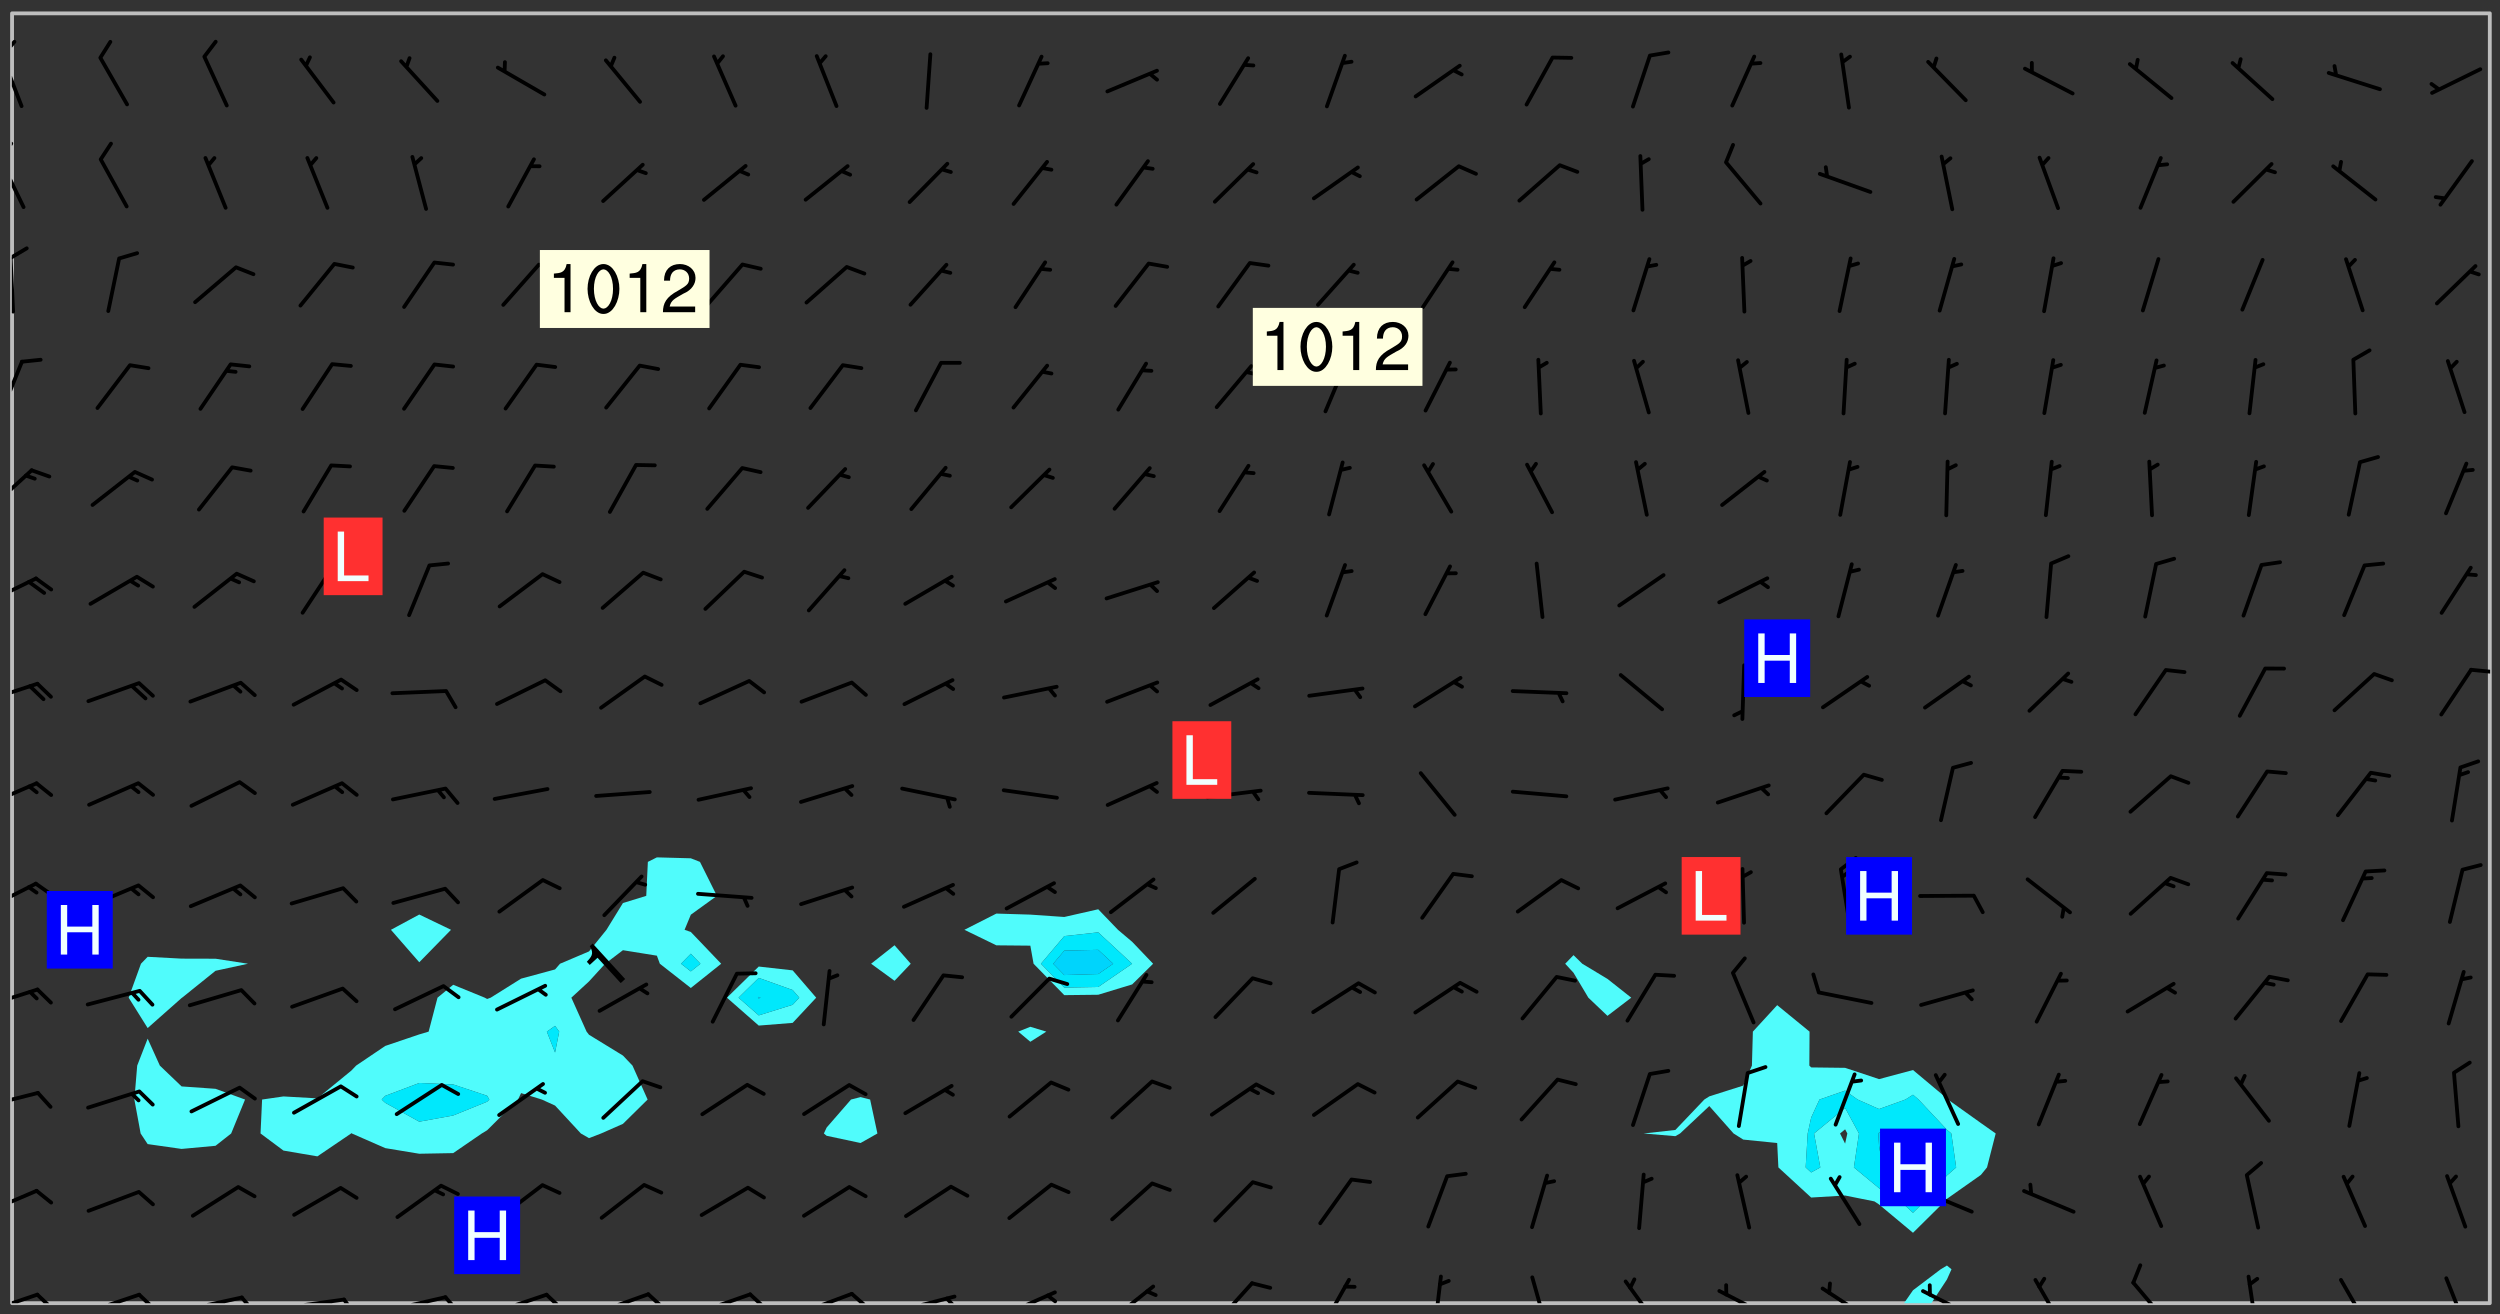 <svg xmlns="http://www.w3.org/2000/svg" role="img" xmlns:xlink="http://www.w3.org/1999/xlink" viewBox="142.45 309.95 326.84 171.84"><rect x="142.45" y="309.95" width="326.84" height="171.84" fill="#333333" stroke="none"/><defs><clipPath id="clip2"><path d="M 144 311.672 L 145 311.672 L 145 480.328 L 144 480.328 Z M 144 311.672"/></clipPath><clipPath id="clip3"><path d="M 144 311.672 L 468 311.672 L 468 480.328 L 144 480.328 Z M 144 311.672"/></clipPath><clipPath id="clip4"><path d="M 391 475 L 398 475 L 398 480.328 L 391 480.328 Z M 391 475"/></clipPath><clipPath id="clip5"><path d="M 467 311.672 L 468 311.672 L 468 480.328 L 467 480.328 Z M 467 311.672"/></clipPath><clipPath id="clip6"><path d="M 144 478 L 148 478 L 148 480.328 L 144 480.328 Z M 144 478"/></clipPath><clipPath id="clip7"><path d="M 147 478 L 150 478 L 150 480.328 L 147 480.328 Z M 147 478"/></clipPath><clipPath id="clip8"><path d="M 153 478 L 161 478 L 161 480.328 L 153 480.328 Z M 153 478"/></clipPath><clipPath id="clip9"><path d="M 160 478 L 163 478 L 163 480.328 L 160 480.328 Z M 160 478"/></clipPath><clipPath id="clip10"><path d="M 166 479 L 175 479 L 175 480.328 L 166 480.328 Z M 166 479"/></clipPath><clipPath id="clip11"><path d="M 173 479 L 176 479 L 176 480.328 L 173 480.328 Z M 173 479"/></clipPath><clipPath id="clip12"><path d="M 180 479 L 188 479 L 188 480.328 L 180 480.328 Z M 180 479"/></clipPath><clipPath id="clip13"><path d="M 187 479 L 190 479 L 190 480.328 L 187 480.328 Z M 187 479"/></clipPath><clipPath id="clip14"><path d="M 193 479 L 201 479 L 201 480.328 L 193 480.328 Z M 193 479"/></clipPath><clipPath id="clip15"><path d="M 200 479 L 203 479 L 203 480.328 L 200 480.328 Z M 200 479"/></clipPath><clipPath id="clip16"><path d="M 206 478 L 215 478 L 215 480.328 L 206 480.328 Z M 206 478"/></clipPath><clipPath id="clip17"><path d="M 213 478 L 216 478 L 216 480.328 L 213 480.328 Z M 213 478"/></clipPath><clipPath id="clip18"><path d="M 220 478 L 228 478 L 228 480.328 L 220 480.328 Z M 220 478"/></clipPath><clipPath id="clip19"><path d="M 226 478 L 230 478 L 230 480.328 L 226 480.328 Z M 226 478"/></clipPath><clipPath id="clip20"><path d="M 233 478 L 241 478 L 241 480.328 L 233 480.328 Z M 233 478"/></clipPath><clipPath id="clip21"><path d="M 240 478 L 243 478 L 243 480.328 L 240 480.328 Z M 240 478"/></clipPath><clipPath id="clip22"><path d="M 246 478 L 255 478 L 255 480.328 L 246 480.328 Z M 246 478"/></clipPath><clipPath id="clip23"><path d="M 253 478 L 256 478 L 256 480.328 L 253 480.328 Z M 253 478"/></clipPath><clipPath id="clip24"><path d="M 260 479 L 268 479 L 268 480.328 L 260 480.328 Z M 260 479"/></clipPath><clipPath id="clip25"><path d="M 266 479 L 268 479 L 268 480.328 L 266 480.328 Z M 266 479"/></clipPath><clipPath id="clip26"><path d="M 273 478 L 281 478 L 281 480.328 L 273 480.328 Z M 273 478"/></clipPath><clipPath id="clip27"><path d="M 279 479 L 281 479 L 281 480.328 L 279 480.328 Z M 279 479"/></clipPath><clipPath id="clip28"><path d="M 287 477 L 294 477 L 294 480.328 L 287 480.328 Z M 287 477"/></clipPath><clipPath id="clip29"><path d="M 301 477 L 307 477 L 307 480.328 L 301 480.328 Z M 301 477"/></clipPath><clipPath id="clip30"><path d="M 315 477 L 320 477 L 320 480.328 L 315 480.328 Z M 315 477"/></clipPath><clipPath id="clip31"><path d="M 329 476 L 332 476 L 332 480.328 L 329 480.328 Z M 329 476"/></clipPath><clipPath id="clip32"><path d="M 342 476 L 345 476 L 345 480.328 L 342 480.328 Z M 342 476"/></clipPath><clipPath id="clip33"><path d="M 354 477 L 360 477 L 360 480.328 L 354 480.328 Z M 354 477"/></clipPath><clipPath id="clip34"><path d="M 366 478 L 374 478 L 374 480.328 L 366 480.328 Z M 366 478"/></clipPath><clipPath id="clip35"><path d="M 380 478 L 387 478 L 387 480.328 L 380 480.328 Z M 380 478"/></clipPath><clipPath id="clip36"><path d="M 393 478 L 401 478 L 401 480.328 L 393 480.328 Z M 393 478"/></clipPath><clipPath id="clip37"><path d="M 408 477 L 413 477 L 413 480.328 L 408 480.328 Z M 408 477"/></clipPath><clipPath id="clip38"><path d="M 421 477 L 427 477 L 427 480.328 L 421 480.328 Z M 421 477"/></clipPath><clipPath id="clip39"><path d="M 436 476 L 438 476 L 438 480.328 L 436 480.328 Z M 436 476"/></clipPath><clipPath id="clip40"><path d="M 448 477 L 453 477 L 453 480.328 L 448 480.328 Z M 448 477"/></clipPath><clipPath id="clip41"><path d="M 462 476 L 466 476 L 466 480.328 L 462 480.328 Z M 462 476"/></clipPath><clipPath id="clip42"><path d="M 144 465 L 148 465 L 148 469 L 144 469 Z M 144 465"/></clipPath><clipPath id="clip43"><path d="M 144 452 L 148 452 L 148 455 L 144 455 Z M 144 452"/></clipPath><clipPath id="clip44"><path d="M 144 439 L 148 439 L 148 442 L 144 442 Z M 144 439"/></clipPath><clipPath id="clip45"><path d="M 144 425 L 148 425 L 148 429 L 144 429 Z M 144 425"/></clipPath><clipPath id="clip46"><path d="M 144 412 L 148 412 L 148 416 L 144 416 Z M 144 412"/></clipPath><clipPath id="clip47"><path d="M 144 399 L 148 399 L 148 402 L 144 402 Z M 144 399"/></clipPath><clipPath id="clip48"><path d="M 465 397 L 468 397 L 468 399 L 465 399 Z M 465 397"/></clipPath><clipPath id="clip49"><path d="M 144 385 L 148 385 L 148 389 L 144 389 Z M 144 385"/></clipPath><clipPath id="clip50"><path d="M 144 371 L 147 371 L 147 377 L 144 377 Z M 144 371"/></clipPath><clipPath id="clip51"><path d="M 144 356 L 146 356 L 146 364 L 144 364 Z M 144 356"/></clipPath><clipPath id="clip52"><path d="M 144 343 L 145 343 L 145 351 L 144 351 Z M 144 343"/></clipPath><clipPath id="clip53"><path d="M 144 342 L 147 342 L 147 344 L 144 344 Z M 144 342"/></clipPath><clipPath id="clip54"><path d="M 144 330 L 146 330 L 146 338 L 144 338 Z M 144 330"/></clipPath><clipPath id="clip55"><path d="M 144 328 L 145 328 L 145 331 L 144 331 Z M 144 328"/></clipPath><clipPath id="clip56"><path d="M 144 317 L 146 317 L 146 325 L 144 325 Z M 144 317"/></clipPath><clipPath id="clip57"><path d="M 144 315 L 145 315 L 145 318 L 144 318 Z M 144 315"/></clipPath><g id="surface2190" clip-path="url(#clip1)"><path fill="#fff" fill-opacity="0" fill-rule="evenodd" d="M 0 0 L 1000 0 L 1000 1000 L 0 1000 Z M 0 0"/><path fill="#d3d3d3" fill-opacity="0" fill-rule="evenodd" d="M162.152 355.867L161.918 356.16 161.977 356.395 162.094 356.566 162.27 356.801 162.562 357.148 162.676 357.207 162.793 357.035 162.852 356.801 163.027 356.625 163.492 356.449 164.191 356.449 164.426 356.742 164.715 357.559 164.773 357.734 164.949 357.965 165.301 358.199 166 358.898 166.172 359.074 166.406 359.422 166.641 359.832 166.93 360.414 167.34 360.879 167.57 361.113 167.805 361.289 167.922 361.52 168.098 361.812 168.27 362.977 168.27 363.211 168.328 363.5 168.387 363.617 168.504 363.734 168.852 364.145 168.969 364.316 169.145 364.492 169.32 364.727 169.438 364.898 169.609 365.25 169.668 365.484 169.902 365.891 170.137 365.832 169.961 366.008 169.902 366.938 169.32 366.938 169.086 366.824 168.738 366.938 168.621 367.055 168.562 367.348 168.504 367.523 168.387 367.695 167.922 367.988 167.863 368.223 167.805 368.336 167.805 368.98 167.863 369.152 167.863 369.562 167.922 369.621 167.922 370.027 167.98 370.434 168.098 370.609 168.156 370.668 168.387 371.309 168.328 371.602 168.328 372.301 168.27 372.883 168.27 373.117 168.211 373.348 168.156 373.699 168.156 375.621 168.211 375.738 168.637 375.738 168.27 375.855 168.246 376.207 169.137 377.375 170.879 377.914 172.219 378.273 172.219 378.812 172.309 379.621 172.844 380.336 174.363 380.605 175.254 380.52 175.344 381.684 175.879 381.863 177.039 381.684 179.094 380.699 180.254 380.336 182.133 380.16 183.828 379.98 183.648 380.699 182.133 380.785 180.883 380.875 180.078 381.145 179.004 381.953 179.273 382.672 179.809 383.57 179.629 384.195 179.363 385.004 179.629 386.082 180.254 386.98 181.059 387.16 182.309 386.98 182.043 387.703 182.141 388.207 182.195 388.5 182.195 388.672 182.254 388.965 182.254 389.371 182.43 389.488 182.781 389.605 183.188 389.605 183.48 389.43 183.594 389.312 183.652 389.195 183.77 388.965 183.828 388.789 184.18 388.324 184.41 388.148 184.586 388.09 184.762 388.148 184.82 388.324 184.938 389.312 184.992 389.781 185.051 389.953 185.168 390.188 185.344 390.246 186.16 390.305 186.449 390.305 186.566 390.539 186.625 390.945 186.684 391.297 186.684 392.402 186.801 392.695 186.918 393.043 187.207 393.742 187.383 394.094 187.965 394.848 188.316 395.023 188.488 395.082 188.957 395.316 189.598 395.781 189.945 396.016 190.238 396.191 190.531 396.246 190.762 396.309 191.578 396.656 191.871 396.832 191.984 397.004 192.336 397.355 192.453 397.531 192.977 398.172 192.977 398.461 193.035 398.812 193.035 399.16 193.094 399.512 193.152 399.801 193.27 399.859 193.441 399.918 193.617 399.918 194.199 400.152 194.375 400.27 194.551 400.559 194.727 400.793 194.84 401.027 195.133 401.258 195.25 401.375 195.25 401.785 195.309 401.84 195.598 402.074 195.832 402.191 195.891 402.309 196.008 402.48 196.066 402.598 196.297 402.832 196.355 403.008 196.59 403.066 196.707 403.125 196.59 403.238 196.531 403.355 196.531 403.473 196.414 403.766 196.297 404.055 196.297 404.637 196.473 404.754 196.59 404.812 196.648 404.93 196.766 405.047 196.879 405.105 197.055 405.453 197.113 405.805 197.172 406.211 197.172 406.387 197.113 406.562 196.996 407.262 196.996 407.434 197.113 407.609 197.406 407.902 197.812 407.902 197.988 408.02 198.105 408.191 198.223 408.484 198.223 408.719 197.695 408.719 197.465 408.484 197.23 408.484 197.055 408.543 196.996 409.242 197.055 409.59 197.172 409.766 197.348 410.176 197.465 410.406 197.754 410.875 197.93 410.93 198.453 410.93 198.688 410.988 199.445 411.629 199.504 411.922 199.504 412.156 199.562 412.215 199.793 412.562 199.793 412.914 199.676 413.086 199.676 413.379 199.969 413.668 200.262 413.844 200.434 413.902 200.727 414.078 201.02 414.195 201.602 414.602 201.891 414.836 202.184 415.012 202.402 415.172 202.418 415.184 202.648 415.359 203.289 415.883 203.465 416.117 203.582 416.293 203.758 416.469 203.871 416.641 203.871 417.281 203.988 417.457 204.457 417.574 205.039 417.691 205.273 417.75 205.504 417.863 205.797 417.98 205.91 418.039 206.496 418.391 206.785 418.562 206.961 418.625 207.137 418.68 207.312 418.738 208.012 419.09 208.301 419.266 208.535 419.32 208.824 419.496 209.059 419.613 209.699 420.02 209.992 420.137 210.164 420.195 210.398 420.254 210.809 420.312 211.039 420.371 211.273 420.488 211.332 420.66 210.922 420.836 211.391 420.895 211.449 421.188 211.562 421.422 211.738 421.477 211.973 421.535 212.148 421.594 212.555 421.711 213.195 421.945 213.312 422.117 213.371 422.352 213.371 422.527 213.312 422.645 213.254 423.051 213.488 423.285 213.605 423.344 213.953 423.461 214.594 423.691 214.77 423.809 215.059 423.926 215.234 424.102 215.469 424.566 216.051 425.672 216.227 425.848 216.574 426.023 216.75 426.141 217.102 426.258 218.148 426.781 218.383 426.84 218.848 426.953 219.141 427.012 219.605 427.188 220.363 427.77 220.598 428.004 220.945 428.469 221.121 428.645 221.41 428.879 222.227 429.578 222.52 429.754 222.809 430.043 223.102 430.219 223.395 430.508 224.09 431.148 224.266 431.324 224.559 431.559 224.848 431.793 225.316 432.082 225.957 432.664 226.305 432.898 226.539 433.191 226.887 433.539 227.238 434.004 228.172 434.996 228.52 435.402 228.637 435.578 228.871 435.637 228.984 435.754 229.629 435.93 229.859 436.043 230.094 436.102 230.387 436.277 230.617 436.395 231.551 437.094 231.957 437.5 232.191 437.676 232.598 437.852 232.832 437.969 233.648 438.316 233.996 438.551 234.23 438.668 234.523 438.957 234.754 439.074 235.512 439.426 235.863 439.598 236.094 439.656 236.387 439.773 236.621 439.832 237.492 440.008 238.309 440.008 238.777 440.238 238.949 440.297 239.824 440.996 240.289 441.113 240.582 441.172 240.758 441.23 240.988 441.289 241.457 441.348 241.805 441.406 242.156 441.465 242.562 441.523 242.855 441.523 243.027 441.582 243.027 441.812 243.203 441.988 243.496 441.988 243.844 442.047 244.195 442.105 244.895 442.223 245.535 442.223 246 441.988 246.293 441.812 246.465 441.695 246.875 441.523 247.164 441.348 248.098 440.883 248.566 440.59 249.09 440.297 249.555 440.125 250.02 439.949 251.07 439.484 251.359 439.367 251.77 439.25 252.059 439.133 252.586 438.957 254.102 438.258 254.684 437.91 254.973 437.852 255.266 437.793 255.613 437.676 256.488 437.445 256.84 437.328 256.953 437.328 257.188 437.27 258.062 437.035 258.297 436.977 259.109 436.977 259.461 436.918 260.277 436.801 260.449 436.742 260.801 436.688 261.094 436.629 261.324 436.57 262.141 436.395 262.316 436.336 262.664 436.336 262.898 436.277 263.363 436.16 264.121 435.988 264.355 435.93 264.703 435.93 265.113 435.812 265.402 435.754 266.688 435.695 266.977 435.695 267.387 435.637 267.617 435.578 267.793 435.578 268.668 435.461 269.074 435.461 269.484 435.344 269.832 435.344 270.184 435.23 271.055 435.172 272.805 435.172 273.852 435.461 274.262 435.578 274.551 435.695 274.902 435.812 275.191 435.93 276.242 436.102 276.531 436.16 276.824 436.16 277.117 436.219 277.289 436.277 277.699 436.336 277.871 436.395 277.988 436.453 278.105 436.453 278.223 436.512 278.574 436.57 278.688 436.57 279.098 436.637 281.02 437.031 282.945 437.426 284.465 437.875 286.16 438.594 288.305 439.398 289.91 438.68 291.34 437.875 292.5 436.797 293.75 436.348 296.785 435.629 298.66 435.27 300.805 433.922 303.039 432.668 305.539 431.41 307.234 430.961 309.02 430.781 310.18 430.512 310.805 431.051 312.145 430.781 312.859 429.793 313.844 428.449 314.289 428.27 315.094 427.91 316.969 427.371 318.754 426.922 320.004 426.652 321.164 426.562 322.863 426.473 324.824 426.203 326.074 426.113 326.613 426.113 327.238 426.023 328.129 426.023 330.273 425.844 332.684 425.664 335.273 425.574 336.969 425.754 338.578 425.844 340.008 426.203 341.168 426.922 343.043 427.91 344.203 429.438 344.469 430.152 345.098 430.242 345.453 431.141 345.988 431.68 346.523 433.207 347.598 433.566 348.133 433.566 347.328 434.102 347.418 435.809 348.133 438.504 349.023 439.309 349.918 440.297 350.633 441.555 352.418 442.094 353.938 441.914 354.293 443.258 355.902 442.453 356.883 441.914 357.152 442.184 357.469 441.969 357.688 441.824 358.488 442.273 358.938 441.914 359.293 441.914 359.828 441.645 360.367 440.926 360.902 440.656 361.527 439.668 362.688 440.117 363.527 440.488 364.922 441.105 366.617 440.926 368.223 440.926 370.008 441.016 370.188 439.309 370.723 437.965 371.527 438.234 372.02 439.082 372.422 439.488 372.332 440.027 372.332 440.387 373.047 440.836 373.758 440.566 375.188 440.566 375.547 441.555 375.992 442.812 376.707 444.156 377.957 444.785 379.652 445.414 380.367 445.234 380.547 444.695 381.527 444.605 381.977 444.965 382.062 446.223 381.797 446.852 381.262 447.031 381.262 447.57 381.977 448.555 382.242 449.094 383.227 450.082 384.027 451.16 383.762 451.52 383.672 452.418 383.047 454.75 382.691 456.816 382.602 458.609 382.422 459.328 382.332 459.867 382.332 461.305 381.352 463.188 380.992 464.895 380.457 465.793 379.652 466.961 379.387 467.5 381.441 468.754 381.527 469.113 381.172 469.652 381.082 469.473 381.082 470.281 381.172 471.719 380.727 472.434 379.652 472.527 379.387 473.242 379.922 474.141 380.727 474.859 381.887 475.668 383.227 475.938 383.672 476.297 383.316 476.746 381.527 476.656 380.277 476.207 379.562 475.488 378.938 475.398 378.762 478.988 378.574 480.297 467.934 480.297 467.934 311.703 412.664 311.703 412.664 360.785 413.426 360.91 416.715 361.453 418.738 364.289 418.738 367.043 421.09 367.375 423.438 367.707 427.488 367.707 426.109 371.867 424.086 372.574 422.062 373.277 421.52 373.621 418.926 375.238 418.738 375.355 416.715 373.277 415.984 370.535 413.312 368.457 411.938 364.957 411.871 364.875 409.914 362.203 412.664 360.785 412.664 311.703 294.422 311.703 294.422 403.117 294.539 403.148 294.672 403.16 294.746 403.234 294.852 403.281 294.941 403.34 295.027 403.398 295.117 403.457 295.414 403.754 295.473 403.844 295.504 403.961 295.531 404.078 295.547 404.215 295.516 404.332 295.457 404.422 295.398 404.508 295.355 404.613 295.309 404.715 295.281 404.836 295.281 404.98 295.457 405.25 295.605 405.398 295.68 405.484 295.754 405.559 295.797 405.664 295.859 405.754 295.918 405.84 295.961 405.945 296.02 406.035 296.066 406.137 296.109 406.242 296.168 406.328 296.285 406.508 296.359 406.582 296.422 406.668 296.48 406.758 296.523 406.863 296.582 406.953 296.641 407.039 296.703 407.129 296.762 407.219 296.805 407.32 296.922 407.5 296.996 407.574 297.055 407.66 297.129 407.734 297.219 407.793 297.324 407.84 297.473 407.84 297.605 407.824 297.738 407.84 297.84 407.793 297.914 407.719 297.961 407.617 297.945 407.484 297.945 407.336 297.898 407.23 297.871 407.113 297.824 407.012 297.797 406.891 297.754 406.789 297.691 406.699 297.648 406.598 297.605 406.492 297.574 406.375 297.559 406.242 297.547 406.105 297.633 406.047 297.691 405.961 297.812 405.93 297.855 406.035 297.871 406.168 297.871 406.285 297.93 406.387 297.988 406.477 298.078 406.535 298.227 406.684 298.285 406.773 298.328 406.879 298.316 406.98 298.402 407.039 298.508 407.086 298.594 407.145 298.684 407.203 298.758 407.277 298.641 407.305 298.535 407.352 298.449 407.41 298.375 407.484 298.316 407.574 298.254 407.66 298.227 407.781 298.18 407.883 298.137 407.988 298.105 408.105 298.094 408.238 298.078 408.371 298.078 408.52 298.105 408.637 298.152 408.742 298.195 408.844 298.254 408.934 298.328 409.008 298.418 409.066 298.492 409.141 298.582 409.199 298.641 409.289 298.684 409.395 298.73 409.496 298.848 409.527 298.98 409.543 299.129 409.543 299.246 409.512 299.352 409.555 299.395 409.66 299.441 409.762 299.469 409.883 299.5 410 299.527 410.117 299.559 410.238 299.586 410.355 299.691 410.398 299.793 410.445 299.926 410.43 300.074 410.578 300.137 410.664 300.211 410.738 300.281 410.812 300.371 410.875 300.477 410.918 300.578 410.961 300.695 410.992 300.832 411.008 300.949 410.977 301.023 410.902 301.051 410.785 301.039 410.652 301.008 410.531 300.98 410.414 301.023 410.309 301.141 410.309 301.23 410.371 301.348 410.398 301.496 410.398 301.629 410.414 301.777 410.414 301.91 410.43 302.043 410.414 302.191 410.414 302.324 410.398 302.457 410.387 302.594 410.398 302.711 410.371 302.844 410.355 303.035 410.297 302.977 410.473 302.961 410.605 302.934 410.727 302.918 410.859 302.859 410.945 302.727 410.961 302.621 411.008 302.516 411.051 302.398 411.082 302.281 411.109 302.016 411.141 301.867 411.141 301.734 411.156 301.66 411.23 301.719 411.316 301.867 411.465 301.984 411.645 302.059 411.715 302.148 411.777 302.238 411.836 302.324 411.895 302.414 411.953 302.516 411.996 302.621 412.059 302.727 412.102 302.812 412.16 302.918 412.207 303.02 412.25 303.199 412.367 303.258 412.457 303.215 412.559 303.168 412.664 303.184 412.797 303.406 413.02 303.465 413.109 303.508 413.211 303.539 413.332 303.582 413.434 303.598 413.566 303.629 413.684 303.641 413.82 303.672 413.938 303.82 414.086 303.922 414.129 304.027 414.172 304.145 414.203 304.277 414.219 304.414 414.234 304.531 414.234 304.648 414.203 304.738 414.145 304.781 414.039 304.828 413.938 304.871 413.832 304.902 413.715 304.914 413.582 304.914 413.434 304.902 413.301 304.887 413.168 304.855 413.051 304.812 412.945 304.766 412.84 304.723 412.738 304.68 412.633 304.664 412.5 304.68 412.367 304.707 412.25 304.738 412.133 304.766 412.012 304.812 411.91 304.902 411.852 304.988 411.789 305.062 411.715 305.152 411.656 305.375 411.434 305.434 411.348 305.508 411.273 305.625 411.094 305.684 411.008 305.684 410.859 305.609 410.785 305.508 410.738 305.402 410.695 305.301 410.652 305.242 410.562 305.195 410.457 305.168 410.34 305.258 410.281 305.375 410.25 305.477 410.207 305.656 410.09 305.805 409.941 305.816 409.809 305.805 409.703 305.715 409.645 305.582 409.66 305.434 409.66 305.301 409.676 305.168 409.66 305.047 409.629 304.961 409.57 304.887 409.496 304.828 409.406 304.766 409.32 304.648 409.141 304.59 409.055 304.621 408.934 304.707 408.875 304.828 408.844 304.887 408.758 304.887 408.637 304.855 408.52 304.797 408.43 304.738 408.344 304.691 408.238 304.664 408.121 304.648 407.988 304.707 407.898 304.781 407.824 304.871 407.766 304.988 407.586 305.062 407.512 305.121 407.426 305.27 407.277 305.391 407.246 305.523 407.23 305.656 407.246 305.73 407.32 305.773 407.426 305.789 407.559 305.758 407.676 305.641 407.707 305.508 407.719 305.359 407.867 305.316 407.973 305.27 408.074 305.242 408.195 305.211 408.312 305.211 408.461 305.242 408.578 305.285 408.684 305.344 408.773 305.418 408.844 305.492 408.918 305.609 408.949 305.73 408.977 305.848 408.949 305.98 408.934 306.098 408.934 306.188 408.992 306.262 409.066 306.309 409.172 306.367 409.258 306.469 409.305 306.602 409.32 306.707 409.363 306.793 409.422 306.781 409.527 306.707 409.602 306.527 409.719 306.469 409.809 306.379 409.867 306.309 409.941 306.234 410.016 306.172 410.105 306.145 410.223 306.129 410.355 306.145 410.488 306.129 410.621 306.129 410.77 306.145 410.902 306.172 411.02 306.203 411.141 306.277 411.215 306.367 411.273 306.453 411.332 306.543 411.391 306.66 411.422 306.66 411.508 306.559 411.555 306.469 411.613 306.203 411.645 306.086 411.672 305.938 411.672 305.832 411.715 305.73 411.762 305.672 411.852 305.609 412.086 305.598 412.219 305.566 412.34 305.551 412.473 305.551 412.766 305.539 412.898 305.551 413.035 305.566 413.168 305.699 413.184 305.832 413.195 305.953 413.227 306.039 413.285 306.113 413.359 306.16 413.465 306.203 413.566 306.219 413.699 306.219 414.145 306.203 414.277 306.203 414.723 306.234 414.988 306.262 415.105 306.277 415.238 306.309 415.355 306.395 415.566 306.426 415.832 306.426 415.98 306.395 416.098 306.367 416.215 306.336 416.336 306.309 416.453 306.277 416.57 306.246 416.691 306.234 416.824 306.219 416.957 306.309 417.016 306.426 416.984 306.527 417 306.574 417.105 306.543 417.371 306.543 417.812 306.5 417.918 306.453 418.023 306.41 418.125 306.367 418.23 306.309 418.316 306.277 418.438 306.234 418.555 306.203 418.672 306.188 418.805 306.203 418.938 306.262 419.027 306.367 419.074 306.453 419.133 306.512 419.219 306.5 419.355 306.469 419.473 306.426 419.574 306.426 420.02 306.41 420.152 306.41 420.301 306.379 420.418 306.336 420.523 306.309 420.641 306.262 420.746 306.219 420.848 306.188 420.969 306.16 421.086 306.129 421.219 306.098 421.336 306.07 421.453 306.027 421.559 305.996 421.676 305.965 421.797 305.953 421.93 305.938 422.062 305.938 422.359 305.965 422.477 305.965 422.625 306.012 423.023 306.039 423.141 306.098 423.23 306.219 423.262 306.367 423.262 306.5 423.246 306.559 423.336 306.559 423.453 306.5 423.543 306.41 423.602 306.309 423.645 306.203 423.691 306.113 423.75 306.027 423.809 305.891 423.824 305.773 423.793 305.641 423.777 305.539 423.824 305.477 423.91 305.465 424.047 305.449 424.18 305.418 424.297 305.391 424.414 305.375 424.547 305.344 424.668 305.344 424.965 305.359 425.098 305.391 425.215 305.391 425.363 305.402 425.496 305.402 425.645 305.375 425.762 305.328 425.863 305.301 425.984 305.27 426.102 305.211 426.191 305.137 426.266 305.035 426.309 304.93 426.355 304.812 426.383 304.691 426.414 304.59 426.367 304.648 426.281 304.754 426.234 304.781 426.117 304.812 426 304.84 425.879 304.871 425.762 304.871 425.613 304.887 425.48 304.855 425.363 304.812 425.258 304.707 425.273 304.633 425.348 304.531 425.391 304.441 425.453 304.367 425.527 304.324 425.629 304.309 425.762 304.277 425.879 304.25 426 304.219 426.117 304.191 426.234 304.16 426.355 304.133 426.473 304.102 426.59 304.059 426.695 303.969 426.754 303.879 426.754 303.762 426.723 303.73 426.637 303.746 426.5 303.715 426.383 303.715 426.234 303.703 426.102 303.703 425.953 303.641 425.719 303.613 425.598 303.57 425.496 303.523 425.391 303.465 425.305 303.406 425.215 303.363 425.109 303.301 425.023 303.152 424.875 303.082 424.801 302.977 424.754 302.871 424.711 302.77 424.668 302.473 424.371 302.383 424.297 302.297 424.238 302.191 424.195 302.102 424.133 302.016 424.074 301.91 424.031 301.82 423.973 301.734 423.91 301.66 423.84 301.555 423.793 301.469 423.734 301.363 423.691 301.273 423.629 301.172 423.586 301.066 423.543 300.98 423.484 300.875 423.438 300.77 423.395 300.668 423.348 300.578 423.289 300.477 423.246 300.371 423.203 300.281 423.141 300.164 423.113 300.031 423.098 299.898 423.113 299.75 423.113 299.617 423.129 299.5 423.098 299.41 423.039 299.336 422.965 299.246 422.906 299.145 422.859 298.996 422.859 298.875 422.832 298.773 422.789 298.699 422.715 298.582 422.535 298.492 422.477 298.391 422.434 298.301 422.371 298.195 422.328 298.105 422.27 298.02 422.211 297.914 422.164 297.855 422.078 297.797 421.988 297.754 421.883 297.707 421.781 297.633 421.707 297.547 421.648 297.473 421.574 297.383 421.516 297.16 421.293 297.117 421.188 297.086 420.922 297.191 420.879 297.336 420.879 297.441 420.922 297.516 420.996 297.605 421.055 297.691 421.113 297.797 421.16 297.887 421.219 298.035 421.367 298.105 421.441 298.254 421.59 298.316 421.676 298.391 421.75 298.477 421.809 298.551 421.883 298.641 421.945 298.73 422.004 298.816 422.062 299.086 422.238 299.188 422.285 299.293 422.328 299.395 422.371 299.441 422.297 299.5 422.211 299.574 422.137 299.645 422.062 299.75 422.105 299.824 422.18 299.883 422.27 299.926 422.371 299.973 422.477 300.016 422.582 300.137 422.609 300.254 422.582 300.328 422.492 300.371 422.387 300.43 422.297 300.504 422.223 300.609 422.18 300.727 422.152 300.859 422.164 300.949 422.223 301.098 422.371 301.156 422.461 301.199 422.566 301.246 422.668 301.289 422.773 301.332 422.875 301.438 422.922 301.543 422.965 301.676 422.98 301.762 422.922 301.82 422.832 301.895 422.758 302 422.715 302.117 422.742 302.223 422.789 302.324 422.832 302.43 422.875 302.531 422.922 302.711 423.039 302.711 423.156 302.695 423.289 302.711 423.422 302.727 423.559 302.785 423.645 302.887 423.691 303.008 423.719 303.125 423.75 303.273 423.75 303.391 423.719 303.449 423.629 303.629 423.512 303.688 423.422 303.762 423.348 303.82 423.262 303.938 423.082 304.117 422.965 304.234 422.996 304.324 423.055 304.367 423.129 304.352 423.262 304.352 423.379 304.441 423.438 304.59 423.438 304.723 423.422 304.855 423.41 305.121 423.379 305.227 423.336 305.344 423.305 305.465 423.277 305.539 423.203 305.609 423.129 305.672 423.039 305.656 422.934 305.609 422.832 305.508 422.789 305.402 422.773 305.285 422.801 305.02 422.832 304.871 422.832 304.797 422.758 304.707 422.699 304.59 422.668 304.473 422.641 304.34 422.625 304.191 422.625 304.059 422.641 303.762 422.641 303.656 422.594 303.508 422.445 303.465 422.344 303.406 422.254 303.629 422.031 303.715 421.973 303.82 421.93 303.938 421.898 304.07 421.883 304.203 421.898 304.34 421.914 304.441 421.957 304.574 421.945 304.664 421.883 304.766 421.84 304.828 421.75 304.781 421.648 304.691 421.59 304.574 421.559 304.473 421.516 304.414 421.426 304.352 421.336 304.352 421.219 304.367 421.086 304.473 421.039 304.547 420.969 304.547 420.848 304.457 420.789 304.426 420.672 304.516 420.613 304.59 420.539 304.633 420.434 304.691 420.344 304.738 420.242 304.754 420.109 304.754 419.961 304.707 419.855 304.664 419.754 304.574 419.695 304.441 419.68 304.34 419.637 304.203 419.621 304.086 419.59 303.641 419.59 303.508 419.574 303.375 419.562 303.242 419.547 303.125 419.516 302.977 419.516 302.844 419.5 302.711 419.488 302.445 419.457 302.324 419.414 302.238 419.355 302.164 419.281 302.164 419.133 302.176 419 302.281 418.953 302.383 418.91 302.516 418.895 302.668 418.895 302.801 418.879 303.094 418.879 303.215 418.91 303.316 418.953 303.406 419.012 303.641 419.074 303.762 419.027 303.852 418.969 303.953 418.926 304.086 418.91 304.191 418.953 304.293 419 304.426 419.012 304.547 418.984 304.691 418.984 304.812 418.953 304.93 418.926 305.035 418.879 305.109 418.805 305.195 418.746 305.344 418.598 305.402 418.512 305.449 418.406 305.477 418.289 305.492 418.184 305.391 418.141 305.301 418.082 305.184 418.051 305.078 418.008 304.988 417.945 304.914 417.859 304.84 417.785 304.738 417.742 304.633 417.695 304.531 417.652 304.473 417.562 304.426 417.461 304.34 417.25 304.277 417.164 304.219 417.074 304.145 417 304.059 416.941 303.789 416.941 303.672 416.973 303.582 417.031 303.48 417.074 303.348 417.09 303.242 417.074 303.215 416.957 303.152 416.867 303.035 416.836 302.934 416.793 302.785 416.645 302.754 416.527 302.738 416.422 302.812 416.348 302.992 416.23 303.109 416.203 303.227 416.172 303.363 416.188 303.465 416.23 303.57 416.273 303.672 416.32 303.777 416.363 303.895 416.395 304.027 416.41 304.145 416.438 304.277 416.453 304.383 416.438 304.473 416.379 304.398 416.305 304.293 416.262 304.219 416.188 304.145 416.098 303.996 415.949 303.91 415.891 303.82 415.832 303.746 415.758 303.656 415.699 303.555 415.652 303.434 415.625 303.332 415.578 303.227 415.535 303.109 415.504 303.008 415.461 302.887 415.43 302.738 415.43 302.621 415.461 302.516 415.504 302.43 415.566 302.25 415.684 302.164 415.742 302.074 415.801 301.969 415.848 301.883 415.906 301.777 415.949 301.676 415.992 301.57 416.039 301.496 416.113 301.438 416.203 301.379 416.289 301.332 416.395 301.273 416.48 301.199 416.555 301.066 416.543 300.949 416.512 300.832 416.512 300.758 416.586 300.668 416.645 300.594 416.719 300.504 416.777 300.418 416.836 300.312 416.883 300.211 416.926 300.074 416.941 299.973 416.898 299.824 416.75 299.719 416.703 299.633 416.703 299.527 416.75 299.426 416.793 299.305 416.824 299.188 416.793 299.113 416.719 299.113 416.602 299.145 416.48 299.219 416.41 299.277 416.32 299.352 416.246 299.469 416.215 299.574 416.172 299.867 416.172 300 416.156 300.137 416.141 300.238 416.098 300.328 416.039 300.43 415.992 300.52 415.934 300.652 415.922 300.742 415.98 300.875 415.992 300.965 415.934 301.051 415.875 301.156 415.832 301.246 415.773 301.332 415.711 301.422 415.652 301.57 415.504 301.629 415.418 301.688 415.328 301.793 415.285 301.926 415.27 302.043 415.297 302.164 415.328 302.223 415.27 302.281 415.18 302.312 414.914 302.34 414.797 302.445 414.809 302.578 414.824 302.68 414.781 302.77 414.723 302.828 414.633 302.902 414.559 302.961 414.469 303.008 414.367 303.02 414.234 303.008 414.102 302.961 413.996 302.812 413.848 302.754 413.758 302.695 413.672 302.652 413.566 302.652 413.121 302.668 412.988 302.668 412.84 302.68 412.707 302.621 412.648 302.531 412.707 302.43 412.664 302.25 412.547 302.164 412.488 302.102 412.398 302.043 412.309 301.969 412.234 301.883 412.176 301.762 412.207 301.66 412.219 301.555 412.266 301.469 412.324 301.363 412.367 301.215 412.516 301.125 412.574 301.039 412.633 300.949 412.695 300.844 412.738 300.711 412.754 300.711 412.633 300.816 412.59 300.934 412.559 301.008 412.488 301.051 412.383 301.051 412.234 301.023 412.117 300.875 411.969 300.742 411.953 300.594 411.953 300.477 411.984 300.371 412.027 300.27 412.07 300.18 412.133 300.062 412.16 299.988 412.086 300 411.953 299.957 411.852 299.914 411.746 299.824 411.688 299.707 411.715 299.586 411.746 299.469 411.777 299.367 411.82 299.246 411.852 299.145 411.895 299.039 411.938 298.949 411.996 298.848 412.012 298.848 411.895 298.863 411.762 298.805 411.672 298.73 411.715 298.582 411.863 298.523 411.953 298.449 412.027 298.402 412.133 298.359 412.234 298.285 412.309 298.227 412.398 298.152 412.473 298.094 412.559 298.02 412.633 297.93 412.695 297.855 412.766 297.781 412.84 297.68 412.855 297.547 412.871 297.441 412.828 297.441 412.707 297.59 412.559 297.633 412.457 297.691 412.367 297.738 412.266 297.781 412.16 297.84 412.07 297.871 411.953 297.914 411.852 297.945 411.73 297.973 411.613 298.02 411.508 298.062 411.406 298.105 411.301 298.18 411.23 298.27 411.168 298.359 411.109 298.461 411.066 298.758 411.066 299.023 411.035 299.129 410.992 299.055 410.918 298.938 410.887 298.832 410.844 298.742 410.785 298.641 410.738 298.551 410.68 298.449 410.637 298.344 410.594 298.254 410.531 298.168 410.473 298.062 410.43 297.961 410.387 297.84 410.355 297.723 410.324 297.621 410.281 297.5 410.25 297.398 410.207 297.309 410.148 297.266 410.043 297.25 409.91 297.352 409.867 297.484 409.852 297.621 409.867 297.754 409.852 297.855 409.809 297.914 409.719 297.93 409.613 297.84 409.555 297.766 409.48 297.664 409.438 297.574 409.379 297.426 409.23 297.383 409.125 297.367 408.992 297.367 408.699 297.309 408.609 297.219 408.551 297.145 408.477 297.102 408.371 297.07 408.254 297.012 408.164 296.938 408.09 296.82 408.062 296.746 407.988 296.656 407.93 296.566 407.867 296.48 407.809 296.406 407.734 296.348 407.648 296.301 407.543 296.215 407.484 296.066 407.336 295.871 407.277 295.738 407.293 295.637 407.336 295.562 407.41 295.516 407.512 295.473 407.617 295.414 407.707 295.355 407.793 295.059 408.09 294.969 408.148 294.883 408.148 294.82 408.062 294.777 407.957 294.809 407.84 294.867 407.75 294.895 407.633 294.883 407.5 294.793 407.438 294.688 407.484 294.57 407.512 294.453 407.543 294.184 407.719 294.082 407.766 293.965 407.793 293.859 407.84 293.77 407.898 293.668 407.941 293.609 407.855 293.562 407.75 293.578 407.617 293.625 407.512 293.695 407.438 293.77 407.367 293.828 407.277 293.828 407.129 293.785 407.023 293.547 407.023 293.445 407.07 293.414 407.188 293.387 407.305 293.355 407.426 293.281 407.469 293.148 407.484 293.074 407.438 293.031 407.336 292.988 407.23 292.941 407.129 292.898 407.023 292.777 407.055 292.676 407.098 292.543 407.113 292.426 407.145 292.32 407.188 292.23 407.246 292.129 407.293 292.008 407.32 291.875 407.336 291.773 407.293 291.715 407.203 291.668 407.098 291.625 406.996 291.582 406.891 291.582 406.773 291.641 406.684 291.727 406.625 291.906 406.508 292.008 406.461 292.113 406.418 292.219 406.359 292.32 406.316 292.41 406.254 292.512 406.211 292.617 406.152 292.719 406.105 292.809 406.047 292.914 406.004 293.016 405.961 293.105 405.898 293.207 405.855 293.344 405.84 293.461 405.871 293.562 405.914 293.684 405.945 293.785 405.988 293.891 406.035 293.992 406.078 294.098 406.121 294.199 406.168 294.305 406.211 294.406 406.254 294.512 406.301 294.598 406.359 294.703 406.402 294.82 406.434 294.926 406.477 295.027 406.523 295.117 406.582 295.223 406.625 295.324 406.668 295.43 406.715 295.547 406.742 295.648 406.789 295.77 406.816 295.918 406.816 296.004 406.758 296.02 406.656 296.078 406.566 296.051 406.449 295.977 406.375 295.859 406.195 295.785 406.121 295.695 406.047 295.516 405.93 295.43 405.871 295.324 405.828 295.223 405.781 294.953 405.605 294.895 405.516 294.82 405.441 294.762 405.352 294.719 405.25 294.688 405.133 294.672 404.996 294.672 404.434 294.66 404.301 294.645 404.168 294.613 404.051 294.598 403.918 294.586 403.785 294.555 403.664 294.332 403.441 294.273 403.355 294.258 403.25 294.289 403.133 294.422 403.117 294.422 311.703 172.992 311.703 172.992 313.156 172.934 313.391 172.582 314.441 172.41 314.965 172.293 315.312 172.117 315.723 172 315.895 171.766 316.188 171.535 316.246 171.184 316.246 171.066 316.305 170.836 316.711 170.836 317.004 170.953 317.18 171.184 317.41 171.301 317.645 171.941 318.402 172.234 318.867 172.41 319.102 172.641 319.453 172.875 319.801 173.516 320.617 173.691 321.082 173.863 321.492 173.98 322.188 174.156 322.656 174.273 324.055 174.332 324.52 174.332 325.395 174.449 326.441 174.449 331.223 174.391 331.688 174.039 332.969 173.863 333.492 173.75 333.902 173.398 334.832 172.934 336 172.699 336.582 172.582 336.758 172.41 337.105 172.234 337.512 171.883 338.328 171.824 338.621 171.711 338.914 171.594 339.203 171.535 339.379 171.418 340.254 171.359 340.66 171.301 340.777 171.242 340.953 171.184 341.125 170.953 341.652 170.836 341.824 170.836 342.059 170.719 342.293 170.66 342.465 170.484 343.051 170.484 343.34 170.426 343.516 170.426 343.809 170.367 343.922 170.309 344.449 170.309 344.621 170.254 344.855 170.254 347.477 170.078 348.293 169.961 348.469 169.785 348.703 169.668 348.875 169.555 349.109 168.969 350.043 168.738 350.332 168.445 350.797 168.27 351.031 167.98 351.383 167.629 352.082 167.516 352.312 167.34 352.723 167.164 352.953 166.758 353.48 165.941 354.18 165.648 354.352 165.359 354.586 165.184 354.703 165.008 354.879 164.484 355.285 163.957 355.461 163.785 355.637 163.551 355.691 162.91 355.867 162.152 355.867M174.363 386.891L173.289 387.34 173.648 388.234 174.898 387.52 175.344 386.98 174.363 386.891"/><path fill="#d3d3d3" fill-opacity="0" fill-rule="evenodd" d="M201.508 416.598L200.613 416.598 201.062 417.227 202.043 417.586 202.848 417.496 203.293 416.508 203.117 416.598 202.402 416.242 201.508 416.598M356.129 475.668L356.07 475.145 356.07 474.852 356.184 474.559 356.242 474.328 356.711 473.859 356.824 473.859 356.941 473.746 357.059 473.688 357.234 473.688 357.469 473.629 357.816 473.629 358.051 473.688 358.168 473.746 358.398 473.918 358.457 474.094 358.574 474.676 358.574 474.969 358.457 475.145 358.285 475.434 358.109 475.609 357.582 476.133 357.352 476.367 357.234 476.426 357.059 476.426 356.941 476.367 356.535 476.074 356.359 475.957 356.242 475.898 356.184 475.785 356.129 475.668M362.77 464.711L362.711 464.539 362.711 463.43 362.77 463.258 362.945 463.199 363.117 463.141 363.293 463.141 363.527 463.082 363.645 463.141 363.703 463.84 363.645 464.012 363.527 464.188 363.41 464.246 363.176 464.77 363.062 464.828 362.828 464.828 362.77 464.711M372.383 450.32L372.266 450.145 372.266 449.445 372.559 448.57 372.676 448.398 372.852 448.047 372.965 447.816 373.082 447.523 373.434 446.766 373.551 446.535 373.723 446.301 373.898 446.301 374.016 446.242 374.656 446.242 374.773 446.301 375.008 446.535 375.18 446.648 375.531 446.941 375.648 447.059 375.762 447.234 375.762 447.348 375.879 447.406 375.996 447.523 375.996 448.223 375.938 448.398 375.938 448.629 375.879 448.805 375.531 449.855 375.414 450.086 375.297 450.32 375.18 450.379 374.949 450.613 374.309 450.902 373.434 450.902 373.023 450.785 372.383 450.32"/><path fill="none" stroke="#bebebe" stroke-linecap="round" stroke-linejoin="round" stroke-miterlimit="10" stroke-width=".5" d="M 431.957 354.305 L 108.027 354.305 L 108.027 185.68 L 431.957 185.68 L 431.957 354.305" transform="matrix(1 0 0 -1 36 666)"/><g clip-path="url(#clip2)"><path fill="#fff" fill-opacity="0" fill-rule="evenodd" d="M 144 475.891 L 144 480.328 L 144.004 480.328 L 144 480.328 L 144 311.672 L 144.004 311.672 L 144 311.672 L 144 475.891"/></g><g clip-path="url(#clip3)"><path fill="#fff" fill-opacity="0" fill-rule="evenodd" d="M 144.004 480.328 L 144.004 311.672 L 161.754 311.672 L 161.754 435.039 L 160.879 435.945 L 159.27 440.383 L 161.754 444.355 L 161.754 445.738 L 160.387 449.262 L 160.016 453.699 L 160.836 458.137 L 161.754 459.523 L 166.191 460.156 L 170.629 459.746 L 172.672 458.137 L 174.488 453.699 L 170.629 452.297 L 166.191 451.984 L 163.348 449.262 L 161.754 445.738 L 161.754 444.355 L 166.191 440.426 L 166.258 440.383 L 170.629 436.867 L 174.875 435.945 L 170.629 435.289 L 166.191 435.277 L 161.754 435.039 L 161.754 311.672 L 197.262 311.672 L 197.262 429.512 L 193.559 431.508 L 197.262 435.754 L 201.414 431.508 L 197.262 429.512 L 197.262 311.672 L 228.328 311.672 L 228.328 422.039 L 227.148 422.629 L 226.938 427.07 L 223.891 428.008 L 221.738 431.508 L 219.453 434.336 L 215.664 435.945 L 215.016 436.691 L 210.574 437.895 L 206.598 440.383 L 206.137 440.551 L 205.824 440.383 L 201.699 438.695 L 199.648 440.383 L 198.488 444.82 L 197.262 445.184 L 192.82 446.688 L 189.008 449.262 L 188.383 449.914 L 183.945 453.547 L 179.508 453.293 L 176.715 453.699 L 176.512 458.137 L 179.508 460.371 L 183.945 461.129 L 188.352 458.137 L 188.383 458.082 L 188.453 458.137 L 192.82 460.051 L 197.262 460.785 L 201.699 460.703 L 205.438 458.137 L 206.137 457.715 L 210.176 453.699 L 210.574 452.859 L 213.285 453.699 L 215.016 454.488 L 218.391 458.137 L 219.453 458.746 L 221.035 458.137 L 223.891 456.879 L 227.117 453.699 L 225.141 449.262 L 223.891 447.949 L 219.453 445.23 L 219.137 444.82 L 217.145 440.383 L 219.453 438.258 L 221.566 435.945 L 223.891 434.176 L 228.328 434.891 L 228.715 435.945 L 232.766 439.117 L 236.734 435.945 L 232.766 431.793 L 231.949 431.508 L 232.766 429.535 L 236.176 427.07 L 233.961 422.629 L 232.766 422.16 L 228.328 422.039 L 228.328 311.672 L 241.645 311.672 L 241.645 436.312 L 237.484 440.383 L 241.645 444.031 L 246.082 443.676 L 249.156 440.383 L 246.082 436.812 L 241.645 436.312 L 241.645 311.672 L 254.957 311.672 L 254.957 453.379 L 253.707 453.699 L 250.52 457.363 L 250.16 458.137 L 250.52 458.438 L 254.957 459.383 L 257.16 458.137 L 256.207 453.699 L 254.957 453.379 L 254.957 311.672 L 259.398 311.672 L 259.398 433.527 L 256.336 435.945 L 259.398 438.176 L 261.516 435.945 L 259.398 433.527 L 259.398 311.672 L 286.027 311.672 L 286.027 428.824 L 281.59 429.832 L 277.152 429.523 L 272.711 429.387 L 268.531 431.508 L 272.711 433.539 L 277.152 433.582 L 277.152 444.188 L 275.57 444.82 L 277.152 446.148 L 279.242 444.82 L 277.152 444.188 L 277.152 433.582 L 277.574 435.945 L 281.59 440.051 L 286.027 440 L 290.465 438.648 L 293.203 435.945 L 290.465 433.078 L 288.609 431.508 L 286.027 428.824 L 286.027 311.672 L 348.164 311.672 L 348.164 434.82 L 347.078 435.945 L 348.164 437.125 L 350.105 440.383 L 352.602 442.758 L 355.711 440.383 L 352.602 437.926 L 349.312 435.945 L 348.164 434.82 L 348.164 311.672 L 374.793 311.672 L 374.793 441.359 L 371.613 444.82 L 371.488 449.262 L 370.355 451.875 L 365.918 453.285 L 365.266 453.699 L 361.48 457.676 L 357.328 458.137 L 361.48 458.488 L 362.094 458.137 L 365.918 454.551 L 369.09 458.137 L 370.355 458.934 L 374.793 459.387 L 374.949 462.574 L 379.234 466.512 L 383.672 466.246 L 387.5 467.016 L 388.109 467.418 L 392.547 471.121 L 396.695 467.016 L 396.984 466.68 L 401.426 463.551 L 402.223 462.574 L 403.359 458.137 L 401.426 456.773 L 397.117 453.699 L 396.984 453.555 L 392.547 449.84 L 388.109 451.031 L 383.672 449.555 L 379.234 449.5 L 378.996 449.262 L 379.023 444.82 L 374.793 441.359 L 374.793 311.672 L 467.996 311.672 L 467.996 480.328 L 394.945 480.328 L 396.984 477.227 L 397.582 475.891 L 396.984 475.398 L 396.168 475.891 L 392.547 478.633 L 391.371 480.328 L 144.004 480.328"/></g><path fill="#50fcfc" fill-rule="evenodd" d="M161.754 444.355L159.27 440.383 160.879 435.945 161.754 435.039 166.191 435.277 170.629 435.289 174.875 435.945 170.629 436.867 166.258 440.383 166.191 440.426 161.754 444.355M160.836 458.137L160.016 453.699 160.387 449.262 161.754 445.738 163.348 449.262 166.191 451.984 170.629 452.297 174.488 453.699 172.672 458.137 170.629 459.746 166.191 460.156 161.754 459.523 160.836 458.137M179.508 460.371L176.512 458.137 176.715 453.699 179.508 453.293 183.945 453.547 188.383 449.914 189.008 449.262 192.82 446.688 197.262 445.184 197.262 451.535 192.82 453.211 192.348 453.699 192.82 454.133 197.262 456.594 201.699 455.785 206.137 453.984 206.426 453.699 206.137 453.207 201.699 451.727 197.262 451.535 197.262 445.184 198.488 444.82 199.648 440.383 201.699 438.695 205.824 440.383 206.137 440.551 206.598 440.383 210.574 437.895 215.016 436.691 215.016 444.066 213.941 444.82 215.016 447.551 215.559 444.82 215.016 444.066 215.016 436.691 215.664 435.945 219.453 434.336 221.738 431.508 223.891 428.008 226.938 427.07 227.148 422.629 228.328 422.039 232.766 422.16 233.961 422.629 236.176 427.07 232.766 429.535 231.949 431.508 232.766 431.793 232.766 434.633 231.484 435.945 232.766 436.949 234.023 435.945 232.766 434.633 232.766 431.793 236.734 435.945 232.766 439.117 228.715 435.945 228.328 434.891 223.891 434.176 221.566 435.945 219.453 438.258 217.145 440.383 219.137 444.82 219.453 445.23 223.891 447.949 225.141 449.262 227.117 453.699 223.891 456.879 221.035 458.137 219.453 458.746 218.391 458.137 215.016 454.488 213.285 453.699 210.574 452.859 210.176 453.699 206.137 457.715 205.438 458.137 201.699 460.703 197.262 460.785 192.82 460.051 188.453 458.137 188.383 458.082 188.352 458.137 183.945 461.129 179.508 460.371"/><path fill="#00e8fc" fill-rule="evenodd" d="M 192.82 454.133 L 192.348 453.699 L 192.82 453.211 L 197.262 451.535 L 201.699 451.727 L 206.137 453.207 L 206.426 453.699 L 206.137 453.984 L 201.699 455.785 L 197.262 456.594 L 192.82 454.133"/><path fill="#50fcfc" fill-rule="evenodd" d="M 197.262 435.754 L 193.559 431.508 L 197.262 429.512 L 201.414 431.508 L 197.262 435.754"/><path fill="#00e8fc" fill-rule="evenodd" d="M215.016 447.551L213.941 444.82 215.016 444.066 215.559 444.82 215.016 447.551M232.766 436.949L231.484 435.945 232.766 434.633 234.023 435.945 232.766 436.949"/><path fill="#50fcfc" fill-rule="evenodd" d="M 241.645 444.031 L 237.484 440.383 L 241.645 436.312 L 241.645 437.797 L 239.004 440.383 L 241.645 442.699 L 246.082 441.309 L 246.945 440.383 L 246.082 439.383 L 241.645 437.797 L 241.645 436.312 L 246.082 436.812 L 249.156 440.383 L 246.082 443.676 L 241.645 444.031"/><path fill="#00e8fc" fill-rule="evenodd" d="M 241.645 442.699 L 239.004 440.383 L 241.645 437.797 L 241.645 440.277 L 241.535 440.383 L 241.645 440.48 L 241.883 440.383 L 241.645 440.277 L 241.645 437.797 L 246.082 439.383 L 246.945 440.383 L 246.082 441.309 L 241.645 442.699"/><path fill="#00d4fc" fill-rule="evenodd" d="M 241.645 440.48 L 241.535 440.383 L 241.645 440.277 L 241.883 440.383 L 241.645 440.48"/><path fill="#50fcfc" fill-rule="evenodd" d="M250.52 458.438L250.16 458.137 250.52 457.363 253.707 453.699 254.957 453.379 256.207 453.699 257.16 458.137 254.957 459.383 250.52 458.438M259.398 438.176L256.336 435.945 259.398 433.527 261.516 435.945 259.398 438.176M272.711 433.539L268.531 431.508 272.711 429.387 277.152 429.523 281.59 429.832 286.027 428.824 286.027 431.84 281.59 432.332 278.539 435.945 281.59 439.066 286.027 438.984 290.457 435.945 286.027 431.84 286.027 428.824 288.609 431.508 290.465 433.078 293.203 435.945 290.465 438.648 286.027 440 281.59 440.051 277.574 435.945 277.152 433.582 272.711 433.539M277.152 446.148L275.57 444.82 277.152 444.188 279.242 444.82 277.152 446.148"/><path fill="#00e8fc" fill-rule="evenodd" d="M 281.59 439.066 L 278.539 435.945 L 281.59 432.332 L 286.027 431.84 L 286.027 434.129 L 281.59 434.23 L 280.141 435.945 L 281.59 437.426 L 286.027 437.293 L 287.988 435.945 L 286.027 434.129 L 286.027 431.84 L 290.457 435.945 L 286.027 438.984 L 281.59 439.066"/><path fill="#00d4fc" fill-rule="evenodd" d="M 281.59 437.426 L 280.141 435.945 L 281.59 434.23 L 286.027 434.129 L 287.988 435.945 L 286.027 437.293 L 281.59 437.426"/><path fill="#50fcfc" fill-rule="evenodd" d="M348.164 437.125L347.078 435.945 348.164 434.82 349.312 435.945 352.602 437.926 355.711 440.383 352.602 442.758 350.105 440.383 348.164 437.125M361.48 458.488L357.328 458.137 361.48 457.676 365.266 453.699 365.918 453.285 370.355 451.875 371.488 449.262 371.613 444.82 374.793 441.359 379.023 444.82 378.996 449.262 379.234 449.5 383.672 449.555 383.672 452.531 380.32 453.699 379.234 456.062 378.781 458.137 378.516 462.574 379.234 463.234 380.43 462.574 379.613 458.137 383.672 454.793 383.672 457.594 383.012 458.137 383.672 459.461 383.965 458.137 383.672 457.594 383.672 454.793 385.484 458.137 384.82 462.574 388.109 465.293 390.926 467.016 392.547 468.504 394.051 467.016 396.984 463.629 398.191 462.574 397.559 458.137 396.984 457.652 393.277 453.699 392.547 453.07 391.555 453.699 388.109 454.941 385.301 453.699 383.672 452.531 383.672 449.555 388.109 451.031 392.547 449.84 396.984 453.555 397.117 453.699 401.426 456.773 403.359 458.137 402.223 462.574 401.426 463.551 396.984 466.68 396.695 467.016 392.547 471.121 388.109 467.418 387.5 467.016 383.672 466.246 379.234 466.512 374.949 462.574 374.793 459.387 370.355 458.934 369.09 458.137 365.918 454.551 362.094 458.137 361.48 458.488"/><path fill="#00e8fc" fill-rule="evenodd" d="M 379.234 463.234 L 378.516 462.574 L 378.781 458.137 L 379.234 456.062 L 380.32 453.699 L 383.672 452.531 L 385.301 453.699 L 388.109 454.941 L 388.109 458.02 L 388.012 458.137 L 388.109 459.77 L 388.586 462.574 L 392.547 464.602 L 394.375 462.574 L 392.547 458.52 L 389.996 458.137 L 388.109 458.02 L 388.109 454.941 L 391.555 453.699 L 392.547 453.07 L 393.277 453.699 L 396.984 457.652 L 397.559 458.137 L 398.191 462.574 L 396.984 463.629 L 394.051 467.016 L 392.547 468.504 L 390.926 467.016 L 388.109 465.293 L 384.82 462.574 L 385.484 458.137 L 383.672 454.793 L 379.613 458.137 L 380.43 462.574 L 379.234 463.234"/><path fill="#fff" fill-opacity="0" fill-rule="evenodd" d="M 383.672 457.594 L 383.012 458.137 L 383.672 459.461 L 383.965 458.137 L 383.672 457.594"/><path fill="#00d4fc" fill-rule="evenodd" d="M 388.109 459.77 L 388.012 458.137 L 388.109 458.02 L 389.996 458.137 L 392.547 458.52 L 394.375 462.574 L 392.547 464.602 L 388.586 462.574 L 388.109 459.77"/><g clip-path="url(#clip4)"><path fill="#50fcfc" fill-rule="evenodd" d="M 391.371 480.328 L 392.547 478.633 L 396.168 475.891 L 396.984 475.398 L 397.582 475.891 L 396.984 477.227 L 394.945 480.328 L 391.371 480.328"/></g><g clip-path="url(#clip5)"><path fill="#fff" fill-opacity="0" fill-rule="evenodd" d="M 467.996 480.328 L 468 480.328 L 468 311.672 L 467.996 311.672 L 468 311.672 L 468 480.328 L 467.996 480.328"/></g><path fill="#fff" fill-opacity="0" fill-rule="evenodd" d="M 222.457 442.004 L 226.77 438.062 L 220.051 430.711 L 215.738 434.652 L 222.457 442.004"/><path fill-rule="evenodd" d="M 219.559 433.645 L 219.934 433.301 L 224.18 437.945 L 223.598 438.477 L 220.57 435.164 L 219.547 436.102 L 219.172 435.691 L 219.539 435.266 L 219.691 435.055 L 219.801 434.832 L 219.855 434.594 L 219.84 434.32 L 219.746 434.008 L 219.559 433.645"/><g clip-path="url(#clip6)"><path fill="none" stroke="#000" stroke-linecap="round" stroke-linejoin="round" stroke-miterlimit="10" stroke-width=".5" d="M 111.328 186.793 L 104.672 184.547" transform="matrix(1 0 0 -1 36 666)"/></g><g clip-path="url(#clip7)"><path fill="none" stroke="#000" stroke-linecap="round" stroke-linejoin="round" stroke-miterlimit="10" stroke-width=".5" d="M 111.328 186.793 L 113.113 185.109" transform="matrix(1 0 0 -1 36 666)"/></g><g clip-path="url(#clip8)"><path fill="none" stroke="#000" stroke-linecap="round" stroke-linejoin="round" stroke-miterlimit="10" stroke-width=".5" d="M 124.648 186.785 L 117.984 184.555" transform="matrix(1 0 0 -1 36 666)"/></g><g clip-path="url(#clip9)"><path fill="none" stroke="#000" stroke-linecap="round" stroke-linejoin="round" stroke-miterlimit="10" stroke-width=".5" d="M 124.648 186.785 L 126.426 185.098" transform="matrix(1 0 0 -1 36 666)"/></g><g clip-path="url(#clip10)"><path fill="none" stroke="#000" stroke-linecap="round" stroke-linejoin="round" stroke-miterlimit="10" stroke-width=".5" d="M 138.062 186.418 L 131.195 184.926" transform="matrix(1 0 0 -1 36 666)"/></g><g clip-path="url(#clip11)"><path fill="none" stroke="#000" stroke-linecap="round" stroke-linejoin="round" stroke-miterlimit="10" stroke-width=".5" d="M 138.062 186.418 L 139.648 184.547" transform="matrix(1 0 0 -1 36 666)"/></g><g clip-path="url(#clip12)"><path fill="none" stroke="#000" stroke-linecap="round" stroke-linejoin="round" stroke-miterlimit="10" stroke-width=".5" d="M 151.426 186.152 L 144.465 185.191" transform="matrix(1 0 0 -1 36 666)"/></g><g clip-path="url(#clip13)"><path fill="none" stroke="#000" stroke-linecap="round" stroke-linejoin="round" stroke-miterlimit="10" stroke-width=".5" d="M 151.426 186.152 L 152.863 184.164" transform="matrix(1 0 0 -1 36 666)"/></g><g clip-path="url(#clip14)"><path fill="none" stroke="#000" stroke-linecap="round" stroke-linejoin="round" stroke-miterlimit="10" stroke-width=".5" d="M 164.684 186.457 L 157.836 184.887" transform="matrix(1 0 0 -1 36 666)"/></g><g clip-path="url(#clip15)"><path fill="none" stroke="#000" stroke-linecap="round" stroke-linejoin="round" stroke-miterlimit="10" stroke-width=".5" d="M 164.684 186.457 L 166.293 184.602" transform="matrix(1 0 0 -1 36 666)"/></g><g clip-path="url(#clip16)"><path fill="none" stroke="#000" stroke-linecap="round" stroke-linejoin="round" stroke-miterlimit="10" stroke-width=".5" d="M 177.906 186.785 L 171.242 184.559" transform="matrix(1 0 0 -1 36 666)"/></g><g clip-path="url(#clip17)"><path fill="none" stroke="#000" stroke-linecap="round" stroke-linejoin="round" stroke-miterlimit="10" stroke-width=".5" d="M 177.906 186.785 L 179.688 185.094" transform="matrix(1 0 0 -1 36 666)"/></g><g clip-path="url(#clip18)"><path fill="none" stroke="#000" stroke-linecap="round" stroke-linejoin="round" stroke-miterlimit="10" stroke-width=".5" d="M 191.203 186.844 L 184.578 184.496" transform="matrix(1 0 0 -1 36 666)"/></g><g clip-path="url(#clip19)"><path fill="none" stroke="#000" stroke-linecap="round" stroke-linejoin="round" stroke-miterlimit="10" stroke-width=".5" d="M 191.203 186.844 L 193.012 185.188" transform="matrix(1 0 0 -1 36 666)"/></g><g clip-path="url(#clip20)"><path fill="none" stroke="#000" stroke-linecap="round" stroke-linejoin="round" stroke-miterlimit="10" stroke-width=".5" d="M 204.523 186.828 L 197.887 184.516" transform="matrix(1 0 0 -1 36 666)"/></g><g clip-path="url(#clip21)"><path fill="none" stroke="#000" stroke-linecap="round" stroke-linejoin="round" stroke-miterlimit="10" stroke-width=".5" d="M 204.523 186.828 L 206.324 185.16" transform="matrix(1 0 0 -1 36 666)"/></g><g clip-path="url(#clip22)"><path fill="none" stroke="#000" stroke-linecap="round" stroke-linejoin="round" stroke-miterlimit="10" stroke-width=".5" d="M 217.812 186.898 L 211.23 184.441" transform="matrix(1 0 0 -1 36 666)"/></g><g clip-path="url(#clip23)"><path fill="none" stroke="#000" stroke-linecap="round" stroke-linejoin="round" stroke-miterlimit="10" stroke-width=".5" d="M 217.812 186.898 L 219.648 185.273" transform="matrix(1 0 0 -1 36 666)"/></g><g clip-path="url(#clip24)"><path fill="none" stroke="#000" stroke-linecap="round" stroke-linejoin="round" stroke-miterlimit="10" stroke-width=".5" d="M 231.238 186.543 L 224.434 184.801" transform="matrix(1 0 0 -1 36 666)"/></g><g clip-path="url(#clip25)"><path fill="none" stroke="#000" stroke-linecap="round" stroke-linejoin="round" stroke-miterlimit="10" stroke-width=".5" d="M 230.25 186.289 L 231.074 185.383" transform="matrix(1 0 0 -1 36 666)"/></g><g clip-path="url(#clip26)"><path fill="none" stroke="#000" stroke-linecap="round" stroke-linejoin="round" stroke-miterlimit="10" stroke-width=".5" d="M 244.363 187.094 L 237.938 184.25" transform="matrix(1 0 0 -1 36 666)"/></g><g clip-path="url(#clip27)"><path fill="none" stroke="#000" stroke-linecap="round" stroke-linejoin="round" stroke-miterlimit="10" stroke-width=".5" d="M 243.43 186.68 L 244.395 185.922" transform="matrix(1 0 0 -1 36 666)"/></g><g clip-path="url(#clip28)"><path fill="none" stroke="#000" stroke-linecap="round" stroke-linejoin="round" stroke-miterlimit="10" stroke-width=".5" d="M 257.215 187.859 L 251.715 183.484" transform="matrix(1 0 0 -1 36 666)"/></g><path fill="none" stroke="#000" stroke-linecap="round" stroke-linejoin="round" stroke-miterlimit="10" stroke-width=".5" d="M 256.414 187.223 L 257.539 186.734" transform="matrix(1 0 0 -1 36 666)"/><g clip-path="url(#clip29)"><path fill="none" stroke="#000" stroke-linecap="round" stroke-linejoin="round" stroke-miterlimit="10" stroke-width=".5" d="M 270.137 188.281 L 265.426 183.062" transform="matrix(1 0 0 -1 36 666)"/></g><path fill="none" stroke="#000" stroke-linecap="round" stroke-linejoin="round" stroke-miterlimit="10" stroke-width=".5" d="M 270.137 188.281 L 272.516 187.684" transform="matrix(1 0 0 -1 36 666)"/><g clip-path="url(#clip30)"><path fill="none" stroke="#000" stroke-linecap="round" stroke-linejoin="round" stroke-miterlimit="10" stroke-width=".5" d="M 282.816 188.734 L 279.375 182.605" transform="matrix(1 0 0 -1 36 666)"/></g><path fill="none" stroke="#000" stroke-linecap="round" stroke-linejoin="round" stroke-miterlimit="10" stroke-width=".5" d="M 282.316 187.844 L 283.543 187.816" transform="matrix(1 0 0 -1 36 666)"/><g clip-path="url(#clip31)"><path fill="none" stroke="#000" stroke-linecap="round" stroke-linejoin="round" stroke-miterlimit="10" stroke-width=".5" d="M 294.828 189.16 L 293.992 182.184" transform="matrix(1 0 0 -1 36 666)"/></g><path fill="none" stroke="#000" stroke-linecap="round" stroke-linejoin="round" stroke-miterlimit="10" stroke-width=".5" d="M 294.707 188.145 L 295.852 188.59" transform="matrix(1 0 0 -1 36 666)"/><g clip-path="url(#clip32)"><path fill="none" stroke="#000" stroke-linecap="round" stroke-linejoin="round" stroke-miterlimit="10" stroke-width=".5" d="M 306.773 189.055 L 308.68 182.289" transform="matrix(1 0 0 -1 36 666)"/></g><g clip-path="url(#clip33)"><path fill="none" stroke="#000" stroke-linecap="round" stroke-linejoin="round" stroke-miterlimit="10" stroke-width=".5" d="M 318.98 188.52 L 323.102 182.824" transform="matrix(1 0 0 -1 36 666)"/></g><path fill="none" stroke="#000" stroke-linecap="round" stroke-linejoin="round" stroke-miterlimit="10" stroke-width=".5" d="M 319.582 187.691 L 320.121 188.793" transform="matrix(1 0 0 -1 36 666)"/><g clip-path="url(#clip34)"><path fill="none" stroke="#000" stroke-linecap="round" stroke-linejoin="round" stroke-miterlimit="10" stroke-width=".5" d="M 331.23 187.273 L 337.484 184.07" transform="matrix(1 0 0 -1 36 666)"/></g><path fill="none" stroke="#000" stroke-linecap="round" stroke-linejoin="round" stroke-miterlimit="10" stroke-width=".5" d="M 332.141 186.809 L 332.121 188.035" transform="matrix(1 0 0 -1 36 666)"/><g clip-path="url(#clip35)"><path fill="none" stroke="#000" stroke-linecap="round" stroke-linejoin="round" stroke-miterlimit="10" stroke-width=".5" d="M 344.73 187.594 L 350.613 183.75" transform="matrix(1 0 0 -1 36 666)"/></g><path fill="none" stroke="#000" stroke-linecap="round" stroke-linejoin="round" stroke-miterlimit="10" stroke-width=".5" d="M 345.586 187.035 L 345.695 188.254" transform="matrix(1 0 0 -1 36 666)"/><g clip-path="url(#clip36)"><path fill="none" stroke="#000" stroke-linecap="round" stroke-linejoin="round" stroke-miterlimit="10" stroke-width=".5" d="M 357.852 187.258 L 364.121 184.086" transform="matrix(1 0 0 -1 36 666)"/></g><path fill="none" stroke="#000" stroke-linecap="round" stroke-linejoin="round" stroke-miterlimit="10" stroke-width=".5" d="M 358.762 186.797 L 358.738 188.023" transform="matrix(1 0 0 -1 36 666)"/><g clip-path="url(#clip37)"><path fill="none" stroke="#000" stroke-linecap="round" stroke-linejoin="round" stroke-miterlimit="10" stroke-width=".5" d="M 372.551 188.715 L 376.055 182.625" transform="matrix(1 0 0 -1 36 666)"/></g><path fill="none" stroke="#000" stroke-linecap="round" stroke-linejoin="round" stroke-miterlimit="10" stroke-width=".5" d="M 373.059 187.832 L 373.711 188.871" transform="matrix(1 0 0 -1 36 666)"/><g clip-path="url(#clip38)"><path fill="none" stroke="#000" stroke-linecap="round" stroke-linejoin="round" stroke-miterlimit="10" stroke-width=".5" d="M 385.352 188.355 L 389.883 182.984" transform="matrix(1 0 0 -1 36 666)"/></g><path fill="none" stroke="#000" stroke-linecap="round" stroke-linejoin="round" stroke-miterlimit="10" stroke-width=".5" d="M 385.352 188.355 L 386.266 190.633" transform="matrix(1 0 0 -1 36 666)"/><g clip-path="url(#clip39)"><path fill="none" stroke="#000" stroke-linecap="round" stroke-linejoin="round" stroke-miterlimit="10" stroke-width=".5" d="M 400.418 189.148 L 401.445 182.195" transform="matrix(1 0 0 -1 36 666)"/></g><path fill="none" stroke="#000" stroke-linecap="round" stroke-linejoin="round" stroke-miterlimit="10" stroke-width=".5" d="M 400.566 188.137 L 401.555 188.863" transform="matrix(1 0 0 -1 36 666)"/><g clip-path="url(#clip40)"><path fill="none" stroke="#000" stroke-linecap="round" stroke-linejoin="round" stroke-miterlimit="10" stroke-width=".5" d="M 412.496 188.719 L 415.996 182.625" transform="matrix(1 0 0 -1 36 666)"/></g><g clip-path="url(#clip41)"><path fill="none" stroke="#000" stroke-linecap="round" stroke-linejoin="round" stroke-miterlimit="10" stroke-width=".5" d="M 426.27 188.938 L 428.855 182.406" transform="matrix(1 0 0 -1 36 666)"/></g><g clip-path="url(#clip42)"><path fill="none" stroke="#000" stroke-linecap="round" stroke-linejoin="round" stroke-miterlimit="10" stroke-width=".5" d="M 111.23 200.367 L 104.77 197.605" transform="matrix(1 0 0 -1 36 666)"/></g><path fill="none" stroke="#000" stroke-linecap="round" stroke-linejoin="round" stroke-miterlimit="10" stroke-width=".5" d="M111.23 200.367L113.141 198.828M124.605 200.223L118.027 197.75M124.605 200.223L126.445 198.602M137.598 200.863L131.66 197.105M137.598 200.863L139.73 199.652M150.988 200.746L144.902 197.227M150.988 200.746L153.07 199.445M164.113 201.039L158.406 196.934M164.113 201.039L166.312 199.949M163.281 200.441L164.383 199.898M177.371 201.113L171.781 196.859M177.371 201.113L179.602 200.09M190.668 201.137L185.109 196.836M190.668 201.137L192.906 200.129M204.23 200.773L198.18 197.199M204.23 200.773L206.324 199.492M217.488 200.867L211.555 197.105M217.488 200.867L219.621 199.656M230.777 200.906L224.895 197.066M230.777 200.906L232.926 199.723M243.902 201.172L238.402 196.801M243.902 201.172L246.152 200.195M257.082 201.332L251.848 196.641M257.082 201.332L259.387 200.484M270.238 201.496L265.324 196.477M270.238 201.496L272.594 200.805M283.141 201.844L279.051 196.129M283.141 201.844L285.57 201.523M295.645 202.277L293.176 195.695M295.645 202.277L298.078 202.594M308.715 202.359L306.738 195.613M308.426 201.375L309.629 201.625M321.34 202.488L320.742 195.484M321.254 201.469L322.383 201.949M333.582 202.414L335.133 195.559M333.805 201.418L334.734 202.219M345.797 201.957L349.543 196.016M346.344 201.094L346.953 202.16M357.742 200.332L364.23 197.641M358.684 199.941L358.566 201.16M371.062 200.344L377.543 197.629M372.004 199.949L371.891 201.172M386.23 202.215L389 195.758M386.637 201.277L387.402 202.23M400.188 202.418L401.676 195.555M400.188 202.418L402.059 204.004M412.844 202.207L415.648 195.766M413.254 201.27L414.016 202.23M426.367 202.293L428.754 195.68M426.715 201.328L427.539 202.238" transform="matrix(1 0 0 -1 36 666)"/><g clip-path="url(#clip43)"><path fill="none" stroke="#000" stroke-linecap="round" stroke-linejoin="round" stroke-miterlimit="10" stroke-width=".5" d="M 111.406 213.164 L 104.594 211.441" transform="matrix(1 0 0 -1 36 666)"/></g><path fill="none" stroke="#000" stroke-linecap="round" stroke-linejoin="round" stroke-miterlimit="10" stroke-width=".5" d="M111.406 213.164L113.055 211.344M124.664 213.359L117.965 211.242M124.664 213.359L126.418 211.641M123.691 213.051L124.566 212.191M137.781 213.855L131.48 210.746M137.781 213.855L139.773 212.422M151.008 214.023L144.883 210.578M151.008 214.023L153.074 212.699M164.207 214.211L158.312 210.391M164.207 214.211L166.355 213.02M177.441 214.332L171.707 210.273M176.609 213.742L177.703 213.188M190.461 214.699L185.32 209.906M190.461 214.699L192.781 213.898M204.145 214.223L198.266 210.379M204.145 214.223L206.297 213.039M217.477 214.199L211.566 210.402M217.477 214.199L219.617 213M230.863 214.086L224.809 210.516M229.98 213.566L231.027 212.926M243.863 214.531L238.438 210.07M243.863 214.531L246.129 213.59M257.066 214.664L251.863 209.941M257.066 214.664L259.375 213.832M270.684 214.281L264.879 210.324M270.684 214.281L272.855 213.137M269.84 213.703L270.926 213.133M283.969 214.32L278.223 210.281M283.969 214.32L286.16 213.211M297.02 214.656L291.805 209.945M297.02 214.656L299.324 213.82M310.082 214.91L305.371 209.691M310.082 214.91L312.461 214.312M322.145 215.637L319.938 208.965M322.145 215.637L324.562 216.051M334.934 215.766L333.777 208.836M334.934 215.766L337.262 216.547M348.914 215.59L346.43 209.016M348.551 214.633L349.77 214.789M359.523 215.496L362.449 209.105M359.949 214.566L360.695 215.543M375.613 215.559L372.988 209.043M375.234 214.613L376.453 214.742M389.035 215.516L386.195 209.086M388.625 214.578L389.848 214.668M398.781 215.078L403.082 209.523M399.406 214.27L399.91 215.391M414.902 215.754L413.59 208.852M414.711 214.75L415.883 215.113M427.273 215.805L427.852 208.801M427.273 215.805L429.336 217.129" transform="matrix(1 0 0 -1 36 666)"/><g clip-path="url(#clip44)"><path fill="none" stroke="#000" stroke-linecap="round" stroke-linejoin="round" stroke-miterlimit="10" stroke-width=".5" d="M 111.348 226.684 L 104.652 224.547" transform="matrix(1 0 0 -1 36 666)"/></g><path fill="none" stroke="#000" stroke-linecap="round" stroke-linejoin="round" stroke-miterlimit="10" stroke-width=".5" d="M111.348 226.684L113.102 224.973M110.375 226.375L111.25 225.516M124.715 226.508L117.918 224.727M124.715 226.508L126.379 224.703M123.727 226.246L124.555 225.348M138 226.609L131.262 224.621M138 226.609L139.719 224.859M151.254 226.805L144.637 224.43M151.254 226.805L153.066 225.152M164.43 227.133L158.09 224.102M164.43 227.133L166.402 225.672M177.727 227.172L171.426 224.062M176.809 226.719L177.805 226M190.949 227.344L184.832 223.891M190.059 226.84L191.094 226.18M202.785 228.754L199.625 222.477M202.785 228.754L205.238 228.809M214.902 229.109L214.141 222.125M214.789 228.094L215.93 228.547M229.793 228.535L225.879 222.699M229.793 228.535L232.234 228.285M243.629 228.109L238.672 223.125M243.629 228.109L245.977 227.398M256.332 228.594L252.602 222.641M255.789 227.727L257.012 227.641M270.211 228.156L265.352 223.078M270.211 228.156L272.57 227.488M284.059 227.504L278.133 223.727M284.059 227.504L286.195 226.297M283.195 226.957L284.266 226.352M297.34 227.559L291.484 223.676M297.34 227.559L299.496 226.391M296.488 226.992L297.566 226.41M309.961 228.328L305.492 222.902M309.961 228.328L312.363 227.84M322.867 228.617L319.215 222.613M322.867 228.617L325.316 228.477M333.004 228.859L335.707 222.375M333.004 228.859L334.559 230.758M344.227 226.305L351.117 224.926M344.227 226.305L343.52 228.656M364.367 226.57L357.605 224.664M363.383 226.293L364.23 225.406M375.887 228.75L372.715 222.48M375.426 227.84L376.652 227.863M390.625 227.43L384.605 223.805M389.75 226.902L390.805 226.27M403.141 228.352L398.723 222.883M403.141 228.352L405.547 227.887M402.496 227.555L403.703 227.32M415.988 228.668L412.508 222.562M415.988 228.668L418.441 228.598M428.547 228.988L426.578 222.242M428.262 228.008L429.461 228.258" transform="matrix(1 0 0 -1 36 666)"/><g clip-path="url(#clip45)"><path fill="none" stroke="#000" stroke-linecap="round" stroke-linejoin="round" stroke-miterlimit="10" stroke-width=".5" d="M 111.133 240.523 L 104.867 237.34" transform="matrix(1 0 0 -1 36 666)"/></g><path fill="none" stroke="#000" stroke-linecap="round" stroke-linejoin="round" stroke-miterlimit="10" stroke-width=".5" d="M111.133 240.523L113.141 239.113M110.223 240.059L111.227 239.355M124.551 240.297L118.078 237.566M124.551 240.297L126.457 238.746M123.609 239.898L124.562 239.125M137.871 240.289L131.391 237.574M137.871 240.289L139.77 238.734M136.93 239.895L137.879 239.117M151.312 239.93L144.578 237.93M151.312 239.93L153.035 238.184M164.648 239.863L157.871 238M164.648 239.863L166.332 238.078M177.418 240.996L171.734 236.867M177.418 240.996L179.625 239.922M190.328 241.461L185.453 236.402M189.617 240.727L190.797 240.387M204.711 238.668L197.703 239.195M203.691 238.742L204.184 237.621M217.863 240.016L211.18 237.848M216.891 239.699L217.773 238.848M231.043 240.363L224.625 237.5M230.109 239.945L231.078 239.191M244.25 240.586L238.051 237.277M243.348 240.105L244.367 239.422M257.254 241.07L251.676 236.793M256.441 240.445L257.559 239.938M270.5 241.156L265.062 236.707M281.523 242.418L280.672 235.445M281.523 242.418L283.812 243.301M296.438 241.801L292.383 236.062M296.438 241.801L298.875 241.492M310.574 240.992L304.879 236.871M310.574 240.992L312.777 239.91M324.156 240.559L317.926 237.305M323.25 240.086L324.262 239.391M334.254 242.445L334.457 235.418M334.285 241.422L335.352 242.027M347.113 242.402L348.227 235.461M347.113 242.402L349.07 243.883M347.277 241.391L348.254 242.133M364.5 238.953L357.473 238.91M364.5 238.953L365.664 236.793M377.074 236.773L371.531 241.09M376.266 237.398L376.055 236.191M390.23 241.281L385.004 236.582M390.23 241.281L392.535 240.441M389.469 240.598L390.621 240.176M402.805 241.902L399.059 235.957M402.805 241.902L405.25 241.723M402.258 241.039L403.484 240.949M415.727 242.117L412.766 235.746M415.727 242.117L418.176 242.25M415.297 241.191L416.52 241.258M428.391 242.348L426.734 235.516M428.391 242.348L430.766 242.957" transform="matrix(1 0 0 -1 36 666)"/><g clip-path="url(#clip46)"><path fill="none" stroke="#000" stroke-linecap="round" stroke-linejoin="round" stroke-miterlimit="10" stroke-width=".5" d="M 111.227 253.641 L 104.773 250.852" transform="matrix(1 0 0 -1 36 666)"/></g><path fill="none" stroke="#000" stroke-linecap="round" stroke-linejoin="round" stroke-miterlimit="10" stroke-width=".5" d="M111.227 253.641L113.141 252.109M110.285 253.234L111.246 252.469M124.531 253.656L118.098 250.836M124.531 253.656L126.457 252.133M123.598 253.246L124.559 252.484M137.781 253.797L131.477 250.695M137.781 253.797L139.773 252.363M151.164 253.656L144.727 250.836M151.164 253.656L153.086 252.133M150.227 253.246L151.188 252.484M164.699 252.957L157.82 251.535M164.699 252.957L166.27 251.07M163.699 252.75L164.484 251.809M178.027 252.895L171.121 251.598M191.395 252.504L184.387 251.988M204.637 253L197.773 251.492M203.637 252.781L204.434 251.848M217.875 253.285L211.164 251.207M216.898 252.984L217.77 252.117M231.277 251.539L224.395 252.953M230.277 251.746L230.621 250.57M244.629 251.754L237.672 252.738M257.672 253.684L251.262 250.809M256.738 253.266L257.707 252.516M271.266 252.684L264.293 251.812M270.254 252.555L270.957 251.551M284.605 252.098L277.586 252.398M283.586 252.141L284.113 251.031M296.629 249.523L292.191 254.973M311.227 251.941L304.227 252.551M324.477 252.984L317.605 251.508M323.477 252.77L324.266 251.832M337.688 253.367L331.027 251.125M336.719 253.043L337.609 252.199M350.117 254.77L345.227 249.723M350.117 254.77L352.473 254.09M361.77 255.672L360.203 248.82M361.77 255.672L364.137 256.312M376.094 255.27L372.508 249.227M376.094 255.27L378.547 255.152M375.574 254.391L376.797 254.332M390.254 254.566L384.977 249.926M390.254 254.566L392.551 253.703M402.848 255.191L399.016 249.301M402.848 255.191L405.289 254.977M416.398 255.023L412.094 249.469M416.398 255.023L418.816 254.609M415.773 254.215L416.98 254.008M428.117 255.715L427.008 248.777M428.117 255.715L430.438 256.512M427.957 254.707L429.117 255.105" transform="matrix(1 0 0 -1 36 666)"/><g clip-path="url(#clip47)"><path fill="none" stroke="#000" stroke-linecap="round" stroke-linejoin="round" stroke-miterlimit="10" stroke-width=".5" d="M 111.34 266.656 L 104.66 264.465" transform="matrix(1 0 0 -1 36 666)"/></g><path fill="none" stroke="#000" stroke-linecap="round" stroke-linejoin="round" stroke-miterlimit="10" stroke-width=".5" d="M111.34 266.656L113.109 264.957M110.367 266.34L112.137 264.641M124.625 266.742L118.004 264.383M124.625 266.742L126.438 265.086M123.66 266.398L125.473 264.742M137.922 266.793L131.34 264.328M137.922 266.793L139.758 265.168M136.965 266.434L137.883 265.621M151.051 267.203L144.84 263.918M151.051 267.203L153.082 265.828M150.148 266.727L151.164 266.039M164.77 265.707L157.75 265.418M164.77 265.707L166.012 263.59M177.73 267.113L171.422 264.012M177.73 267.113L179.719 265.676M190.75 267.605L185.031 263.52M190.75 267.605L192.945 266.512M204.402 267.023L198.012 264.102M204.402 267.023L206.348 265.531M217.805 266.816L211.238 264.309M217.805 266.816L219.652 265.203M230.977 267.133L224.691 263.992M230.062 266.676L231.062 265.965M244.594 266.266L237.707 264.855M243.59 266.062L244.371 265.117M257.746 266.824L251.188 264.301M256.789 266.457L257.719 265.652M270.867 267.242L264.695 263.879M269.969 266.754L270.992 266.078M284.578 266.035L277.613 265.086M283.562 265.898L284.281 264.902M297.391 267.426L291.434 263.699M296.523 266.883L297.586 266.27M311.238 265.422L304.215 265.703M310.215 265.461L310.746 264.355M323.746 263.32L318.336 267.801M334.242 262.051L334.473 269.074M334.273 263.07L333.172 262.531M350.57 267.547L344.773 263.578M349.727 266.969L350.812 266.398M363.859 267.586L358.113 263.539M363.023 266.996L364.117 266.441M376.836 267.996L371.77 263.125M376.098 267.289L377.262 266.906M389.605 268.457L385.629 262.664M389.605 268.457L392.043 268.184M402.598 268.652L399.266 262.469M402.598 268.652L405.055 268.641M416.84 267.934L411.652 263.191M416.84 267.934L419.152 267.113M429.512 268.484L425.613 262.637" transform="matrix(1 0 0 -1 36 666)"/><g clip-path="url(#clip48)"><path fill="none" stroke="#000" stroke-linecap="round" stroke-linejoin="round" stroke-miterlimit="10" stroke-width=".5" d="M 429.512 268.484 L 431.953 268.242" transform="matrix(1 0 0 -1 36 666)"/></g><g clip-path="url(#clip49)"><path fill="none" stroke="#000" stroke-linecap="round" stroke-linejoin="round" stroke-miterlimit="10" stroke-width=".5" d="M 111.156 280.422 L 104.844 277.332" transform="matrix(1 0 0 -1 36 666)"/></g><path fill="none" stroke="#000" stroke-linecap="round" stroke-linejoin="round" stroke-miterlimit="10" stroke-width=".5" d="M111.156 280.422L113.145 278.98M110.238 279.973L112.223 278.531M124.348 280.648L118.281 277.105M124.348 280.648L126.438 279.359M123.465 280.133L124.512 279.488M137.395 281.047L131.867 276.707M137.395 281.047L139.637 280.051M136.59 280.414L137.711 279.918M149.879 281.809L146.012 275.941M149.879 281.809L152.32 281.578M149.316 280.957L150.539 280.84M162.59 282.129L159.93 275.625M162.59 282.129L165.031 282.375M177.383 280.988L171.77 276.766M177.383 280.988L179.605 279.949M190.543 281.18L185.238 276.574M190.543 281.18L192.832 280.301M203.742 281.305L198.668 276.445M203.742 281.305L206.074 280.539M216.848 281.508L212.191 276.246M216.172 280.742L217.363 280.457M230.871 280.648L224.801 277.105M229.988 280.133L231.031 279.488M244.348 280.34L237.957 277.414M243.414 279.914L244.391 279.168M257.816 279.938L251.117 277.812M256.84 279.629L257.719 278.773M270.41 281.207L265.152 276.547M269.645 280.531L270.793 280.102M282.293 282.18L279.898 275.574M281.945 281.219L283.16 281.391M296.023 282L292.797 275.754M295.555 281.09L296.781 281.105M307.344 282.371L308.109 275.383M318.145 276.891L323.938 280.863M337.5 280.449L331.215 277.305M336.586 279.992L337.586 279.281M348.543 282.281L346.797 275.473M348.289 281.289L349.484 281.578M362.152 282.191L359.82 275.562M361.812 281.227L363.023 281.41M374.605 282.379L373.996 275.375M374.605 282.379L376.863 283.336M388.332 282.316L386.902 275.438M388.332 282.316L390.688 283.004M402.109 282.188L399.754 275.566M402.109 282.188L404.535 282.547M415.578 282.129L412.914 275.625M415.578 282.129L418.02 282.371M429.469 281.828L425.656 275.926M428.914 280.969L430.137 280.867" transform="matrix(1 0 0 -1 36 666)"/><g clip-path="url(#clip50)"><path fill="none" stroke="#000" stroke-linecap="round" stroke-linejoin="round" stroke-miterlimit="10" stroke-width=".5" d="M 110.59 294.566 L 105.41 289.816" transform="matrix(1 0 0 -1 36 666)"/></g><path fill="none" stroke="#000" stroke-linecap="round" stroke-linejoin="round" stroke-miterlimit="10" stroke-width=".5" d="M110.59 294.566L112.902 293.75M109.836 293.875L110.992 293.469M124.086 294.352L118.547 290.031M124.086 294.352L126.324 293.352M123.277 293.723L124.398 293.223M136.801 294.953L132.457 289.43M136.801 294.953L139.219 294.52M149.754 295.203L146.137 289.18M149.754 295.203L152.207 295.074M163.211 295.113L159.309 289.27M163.211 295.113L165.652 294.871M176.406 295.191L172.742 289.195M176.406 295.191L178.855 295.043M189.602 295.262L186.18 289.121M189.602 295.262L192.055 295.215M203.492 294.859L198.918 289.523M203.492 294.859L205.887 294.324M216.949 294.73L212.094 289.652M216.242 293.992L217.422 293.66M230.082 294.895L225.59 289.492M229.43 294.105L230.629 293.855M243.652 294.66L238.648 289.727M242.926 293.941L244.094 293.574M256.766 294.848L252.164 289.535M256.098 294.074L257.293 293.801M269.672 295.152L265.891 289.23M269.121 294.293L270.344 294.195M281.984 295.59L280.207 288.793M281.727 294.602L282.922 294.887M292.633 295.223L296.188 289.16M293.148 294.34L293.793 295.387M306.09 295.301L309.363 289.082M306.566 294.395L307.258 295.41M320.336 295.633L321.746 288.75M320.543 294.633L321.488 295.414M337.125 294.355L331.59 290.027M336.32 293.727L337.441 293.227M348.309 295.648L347.035 288.738M348.125 294.641L349.293 295.012M361.074 295.703L360.898 288.68M361.047 294.684L362.145 295.23M374.688 295.684L373.914 288.699M374.578 294.668L375.715 295.121M387.438 295.699L387.797 288.684M387.488 294.68L388.543 295.309M401.414 295.672L400.449 288.711M401.273 294.66L402.426 295.082M414.984 295.629L413.512 288.758M414.984 295.629L417.344 296.301M428.898 295.441L426.227 288.941M428.508 294.496L429.73 294.617" transform="matrix(1 0 0 -1 36 666)"/><g clip-path="url(#clip51)"><path fill="none" stroke="#000" stroke-linecap="round" stroke-linejoin="round" stroke-miterlimit="10" stroke-width=".5" d="M 109.32 308.762 L 106.68 302.25" transform="matrix(1 0 0 -1 36 666)"/></g><path fill="none" stroke="#000" stroke-linecap="round" stroke-linejoin="round" stroke-miterlimit="10" stroke-width=".5" d="M109.32 308.762L111.762 309.016M123.441 308.305L119.191 302.707M123.441 308.305L125.863 307.914M136.602 308.414L132.656 302.598M136.602 308.414L139.043 308.152M136.027 307.57L137.25 307.438M149.879 308.441L146.012 302.574M149.879 308.441L152.32 308.211M163.25 308.402L159.273 302.609M163.25 308.402L165.688 308.129M176.602 308.375L172.547 302.637M176.602 308.375L179.035 308.066M190.082 308.254L185.699 302.762M190.082 308.254L192.496 307.801M203.25 308.363L199.16 302.652M203.25 308.363L205.684 308.039M216.641 308.309L212.402 302.703M216.641 308.309L219.062 307.922M229.48 308.613L226.191 302.402M229.48 308.613L231.934 308.613M243.352 308.246L238.949 302.766M242.711 307.449L243.914 307.219M256.285 308.512L252.648 302.5M255.754 307.637L256.98 307.57M270.047 308.191L265.516 302.82M269.387 307.41L270.586 307.152M282.461 308.746L279.734 302.27M282.062 307.805L283.285 307.914M296.004 308.641L292.82 302.375M295.539 307.727L296.766 307.75M307.566 309.016L307.887 301.996M307.613 307.996L308.668 308.621M320.074 308.883L322.008 302.129M320.355 307.902L321.238 308.754M333.68 308.953L335.031 302.059M333.879 307.953L334.828 308.727M347.879 309.016L347.465 302M347.816 307.992L348.934 308.504M361.234 309.012L360.738 302.004M361.164 307.992L362.285 308.488M374.887 308.973L373.715 302.043M374.715 307.965L375.879 308.352M388.387 308.934L386.844 302.078M388.164 307.938L389.348 308.262M401.328 308.996L400.535 302.016M401.211 307.98L402.352 308.434M414.117 309.02L414.375 301.996M414.117 309.02L416.238 310.25M426.469 308.848L428.652 302.168M426.785 307.875L427.637 308.758" transform="matrix(1 0 0 -1 36 666)"/><g clip-path="url(#clip52)"><path fill="none" stroke="#000" stroke-linecap="round" stroke-linejoin="round" stroke-miterlimit="10" stroke-width=".5" d="M 107.836 322.332 L 108.164 315.312" transform="matrix(1 0 0 -1 36 666)"/></g><g clip-path="url(#clip53)"><path fill="none" stroke="#000" stroke-linecap="round" stroke-linejoin="round" stroke-miterlimit="10" stroke-width=".5" d="M 107.836 322.332 L 109.945 323.586" transform="matrix(1 0 0 -1 36 666)"/></g><path fill="none" stroke="#000" stroke-linecap="round" stroke-linejoin="round" stroke-miterlimit="10" stroke-width=".5" d="M122.027 322.262L120.605 315.383M122.027 322.262L124.379 322.953M137.305 321.102L131.957 316.543M137.305 321.102L139.586 320.203M150.164 321.547L145.727 316.098M150.164 321.547L152.57 321.07M163.238 321.727L159.281 315.918M163.238 321.727L165.68 321.457M176.902 321.453L172.246 316.191M176.902 321.453L179.289 320.883M190.141 321.52L185.637 316.125M190.141 321.52L192.543 321.016M203.516 321.469L198.895 316.176M203.516 321.469L205.906 320.914M217.152 321.148L211.887 316.496M217.152 321.148L219.453 320.285M230.184 321.434L225.484 316.211M229.5 320.676L230.691 320.379M243.09 321.75L239.211 315.891M242.527 320.898L243.746 320.781M256.625 321.594L252.305 316.051M256.625 321.594L259.043 321.168M269.848 321.664L265.715 315.98M269.848 321.664L272.277 321.32M283.438 321.441L278.754 316.203M282.758 320.68L283.949 320.387M296.348 321.754L292.473 315.891M295.785 320.902L297.004 320.785M309.664 321.75L305.785 315.891M309.102 320.898L310.324 320.781M322.086 322.176L319.996 315.469M321.781 321.199L322.988 321.426M334.211 322.332L334.504 315.312M334.254 321.312L335.312 321.93M348.395 322.262L346.945 315.383M348.184 321.258L349.363 321.602M361.941 322.203L360.031 315.441M361.664 321.219L362.859 321.48M374.918 322.281L373.684 315.363M374.738 321.273L375.906 321.652M388.637 322.184L386.598 315.461M402.258 322.074L399.605 315.566M413.156 322.164L415.336 315.48M413.477 321.191L414.328 322.074M430.086 321.266L425.039 316.379M429.352 320.555L430.52 320.176" transform="matrix(1 0 0 -1 36 666)"/><g clip-path="url(#clip54)"><path fill="none" stroke="#000" stroke-linecap="round" stroke-linejoin="round" stroke-miterlimit="10" stroke-width=".5" d="M 106.469 335.301 L 109.531 328.973" transform="matrix(1 0 0 -1 36 666)"/></g><g clip-path="url(#clip55)"><path fill="none" stroke="#000" stroke-linecap="round" stroke-linejoin="round" stroke-miterlimit="10" stroke-width=".5" d="M 106.469 335.301 L 107.918 337.281" transform="matrix(1 0 0 -1 36 666)"/></g><path fill="none" stroke="#000" stroke-linecap="round" stroke-linejoin="round" stroke-miterlimit="10" stroke-width=".5" d="M119.617 335.215L123.012 329.059M119.617 335.215L120.961 337.27M133.309 335.395L135.949 328.883M133.695 334.445L134.48 335.387M146.633 335.395L149.258 328.879M147.012 334.449L147.805 335.387M160.363 335.535L162.156 328.738M160.625 334.547L161.523 335.379M176.254 335.223L172.895 329.051M175.766 334.324L176.992 334.312M190.48 334.512L185.301 329.766M189.727 333.82L190.883 333.41M203.93 334.355L198.48 329.918M203.137 333.711L204.27 333.23M217.266 334.332L211.777 329.941M216.465 333.691L217.594 333.207M230.301 334.641L225.371 329.633M229.582 333.91L230.758 333.562M243.34 334.887L238.961 329.387M242.703 334.086L243.906 333.863M256.527 334.98L252.402 329.293M255.93 334.152L257.145 333.984M270.289 334.598L265.273 329.676M269.559 333.883L270.73 333.512M283.973 334.156L278.219 330.117M283.137 333.566L284.23 333.012M297.168 334.316L291.652 329.961M297.168 334.316L299.414 333.328M310.367 334.453L305.086 329.82M310.367 334.453L312.664 333.582M320.902 335.648L321.18 328.625M320.945 334.625L322.004 335.242M332.102 334.832L336.609 329.441M332.102 334.832L333.023 337.105M344.363 333.32L350.98 330.953M345.324 332.977L345.148 334.191M360.289 335.582L361.684 328.691M360.492 334.578L361.441 335.359M373.094 335.438L375.512 328.84M373.445 334.477L374.262 335.391M388.945 335.391L386.289 328.883M388.559 334.441L389.777 334.566M403.426 334.609L398.438 329.664M402.699 333.891L403.871 333.527M411.484 334.309L417.008 329.965M412.289 333.676L412.508 334.887M425.504 329.289L429.617 334.984M426.102 330.117L424.887 330.285" transform="matrix(1 0 0 -1 36 666)"/><g clip-path="url(#clip56)"><path fill="none" stroke="#000" stroke-linecap="round" stroke-linejoin="round" stroke-miterlimit="10" stroke-width=".5" d="M 106.73 348.727 L 109.27 342.176" transform="matrix(1 0 0 -1 36 666)"/></g><g clip-path="url(#clip57)"><path fill="none" stroke="#000" stroke-linecap="round" stroke-linejoin="round" stroke-miterlimit="10" stroke-width=".5" d="M 106.73 348.727 L 108.336 350.586" transform="matrix(1 0 0 -1 36 666)"/></g><path fill="none" stroke="#000" stroke-linecap="round" stroke-linejoin="round" stroke-miterlimit="10" stroke-width=".5" d="M119.566 348.5L123.062 342.402M119.566 348.5L120.875 350.578M133.164 348.645L136.098 342.258M133.164 348.645L134.648 350.598M145.828 348.258L150.062 342.648M146.445 347.441L146.965 348.555M158.891 348.047L163.629 342.855M159.582 347.293L159.992 348.449M171.535 347.211L177.617 343.695M172.418 346.699L172.461 347.926M185.656 348.164L190.125 342.738M186.305 347.375L186.777 348.508M199.797 348.672L202.617 342.234M200.207 347.734L200.969 348.695M213.227 348.719L215.812 342.184M213.605 347.77L214.398 348.703M228.082 348.957L227.59 341.945M242.621 348.645L239.68 342.262M242.191 347.715L243.418 347.785M257.707 346.805L251.223 344.098M256.766 346.41L257.715 345.633M269.629 348.441L265.934 342.461M269.09 347.57L270.312 347.492M282.273 348.762L279.922 342.141M281.93 347.801L283.145 347.98M297.293 347.461L291.527 343.441M296.453 346.875L297.547 346.316M309.426 348.527L306.027 342.379M309.426 348.527L311.879 348.484M322.152 348.785L319.93 342.117M322.152 348.785L324.57 349.191M335.793 348.656L332.918 342.246M335.375 347.727L336.602 347.809M347.168 348.93L348.172 341.977M347.316 347.918L348.305 348.641M358.527 347.961L363.445 342.945M359.242 347.23L359.613 348.402M371.184 347.074L377.418 343.832M372.09 346.602L372.082 347.828M384.895 347.672L390.34 343.23M385.688 347.027L385.926 348.23M398.328 347.812L403.535 343.09M399.086 347.125L399.387 348.316M410.898 346.516L417.594 344.387M411.871 346.207L411.652 347.414M424.406 343.902L430.715 347M425.324 344.355L424.332 345.074" transform="matrix(1 0 0 -1 36 666)"/><path fill="#00f" fill-rule="evenodd" d="M 201.828 476.523 L 210.445 476.523 L 210.445 466.379 L 201.828 466.379 L 201.828 476.523"/><path fill="azure" fill-rule="evenodd" d="M 203.66 468.211 L 204.492 468.211 L 204.492 471.035 L 207.781 471.035 L 207.781 468.211 L 208.613 468.211 L 208.613 474.691 L 207.781 474.691 L 207.781 471.777 L 204.492 471.777 L 204.492 474.691 L 203.66 474.691 L 203.66 468.211"/><path fill="#00f" fill-rule="evenodd" d="M 388.238 467.648 L 396.855 467.648 L 396.855 457.504 L 388.238 457.504 L 388.238 467.648"/><path fill="azure" fill-rule="evenodd" d="M 390.07 459.336 L 390.906 459.336 L 390.906 462.16 L 394.191 462.16 L 394.191 459.336 L 395.023 459.336 L 395.023 465.816 L 394.191 465.816 L 394.191 462.898 L 390.906 462.898 L 390.906 465.816 L 390.07 465.816 L 390.07 459.336"/><path fill="#00f" fill-rule="evenodd" d="M 148.566 436.578 L 157.188 436.578 L 157.188 426.434 L 148.566 426.434 L 148.566 436.578"/><path fill="azure" fill-rule="evenodd" d="M 150.402 428.266 L 151.234 428.266 L 151.234 431.09 L 154.52 431.09 L 154.52 428.266 L 155.352 428.266 L 155.352 434.746 L 154.52 434.746 L 154.52 431.832 L 151.234 431.832 L 151.234 434.746 L 150.402 434.746 L 150.402 428.266"/><path fill="#ff3030" fill-rule="evenodd" d="M 362.305 432.141 L 369.996 432.141 L 369.996 421.996 L 362.305 421.996 L 362.305 432.141"/><path fill="azure" fill-rule="evenodd" d="M 364.137 423.828 L 364.969 423.828 L 364.969 429.566 L 368.164 429.566 L 368.164 430.309 L 364.137 430.309 L 364.137 423.828"/><path fill="#00f" fill-rule="evenodd" d="M 383.801 432.141 L 392.418 432.141 L 392.418 421.996 L 383.801 421.996 L 383.801 432.141"/><path fill="azure" fill-rule="evenodd" d="M 385.633 423.828 L 386.465 423.828 L 386.465 426.652 L 389.754 426.652 L 389.754 423.828 L 390.586 423.828 L 390.586 430.309 L 389.754 430.309 L 389.754 427.391 L 386.465 427.391 L 386.465 430.309 L 385.633 430.309 L 385.633 423.828"/><path fill="#ff3030" fill-rule="evenodd" d="M 295.727 414.387 L 303.422 414.387 L 303.422 404.242 L 295.727 404.242 L 295.727 414.387"/><path fill="azure" fill-rule="evenodd" d="M 297.559 406.074 L 298.395 406.074 L 298.395 411.816 L 301.586 411.816 L 301.586 412.555 L 297.559 412.555 L 297.559 406.074"/><path fill="#00f" fill-rule="evenodd" d="M 370.484 401.074 L 379.105 401.074 L 379.105 390.926 L 370.484 390.926 L 370.484 401.074"/><path fill="azure" fill-rule="evenodd" d="M 372.316 392.762 L 373.152 392.762 L 373.152 395.582 L 376.438 395.582 L 376.438 392.762 L 377.27 392.762 L 377.27 399.238 L 376.438 399.238 L 376.438 396.324 L 373.152 396.324 L 373.152 399.238 L 372.316 399.238 L 372.316 392.762"/><path fill="#ff3030" fill-rule="evenodd" d="M 184.77 387.758 L 192.461 387.758 L 192.461 377.613 L 184.77 377.613 L 184.77 387.758"/><path fill="azure" fill-rule="evenodd" d="M 186.602 379.445 L 187.434 379.445 L 187.434 385.184 L 190.629 385.184 L 190.629 385.926 L 186.602 385.926 L 186.602 379.445"/><path fill="#ffffe0" fill-rule="evenodd" d="M 306.238 360.398 L 328.418 360.398 L 328.418 350.203 L 306.238 350.203 L 306.238 360.398"/><path fill-rule="evenodd" d="M309.738 352.039L310.246 352.039 310.246 358.332 309.457 358.332 309.457 353.844 308.07 353.844 308.07 353.289 308.629 353.223 308.883 353.168 309.113 353.078 309.316 352.938 309.488 352.727 309.629 352.434 309.738 352.039M314.551 352.039L314.781 352.059 315 352.113 315.207 352.203 315.402 352.324 315.586 352.473 315.758 352.648 316.059 353.066 316.305 353.562 316.484 354.109 316.594 354.688 316.633 355.277 316.594 355.871 316.484 356.457 316.305 357.008 316.059 357.512 315.758 357.938 315.586 358.117 315.402 358.273 315.207 358.395 315 358.488 314.781 358.543 314.551 358.562 314.32 358.543 314.102 358.488 313.895 358.395 313.699 358.273 313.512 358.117 313.344 357.938 313.039 357.512 312.797 357.008 312.617 356.457 312.504 355.871 312.469 355.277 313.301 355.277 313.328 355.84 313.41 356.348 313.539 356.789 313.699 357.164 313.891 357.465 314.102 357.688 314.324 357.824 314.551 357.871 314.777 357.824 315 357.688 315.211 357.465 315.402 357.164 315.562 356.789 315.688 356.348 315.77 355.84 315.801 355.277 315.77 354.715 315.688 354.215 315.562 353.781 315.402 353.414 315.211 353.121 315 352.91 314.777 352.777 314.551 352.73 314.324 352.777 314.102 352.91 313.891 353.121 313.699 353.414 313.539 353.781 313.41 354.215 313.328 354.715 313.301 355.277 312.469 355.277 312.504 354.688 312.617 354.109 312.797 353.562 313.039 353.066 313.344 352.648 313.512 352.473 313.699 352.324 313.895 352.203 314.102 352.113 314.32 352.059 314.551 352.039M319.641 352.039L320.152 352.039 320.152 358.332 319.363 358.332 319.363 353.844 317.977 353.844 317.977 353.289 318.535 353.223 318.789 353.168 319.016 353.078 319.219 352.938 319.395 352.727 319.535 352.434 319.641 352.039M322.465 354.215L323.25 354.215 323.273 353.898 323.332 353.609 323.43 353.359 323.57 353.145 323.75 352.969 323.973 352.84 324.238 352.758 324.547 352.73 324.785 352.754 325.008 352.816 325.215 352.918 325.395 353.055 325.543 353.23 325.656 353.434 325.727 353.672 325.75 353.938 325.73 354.203 325.664 354.43 325.555 354.621 325.398 354.793 325.199 354.953 324.949 355.121 324.316 355.508 323.777 355.824 323.34 356.141 322.996 356.465 322.73 356.801 322.539 357.152 322.414 357.52 322.348 357.914 322.328 358.332 326.539 358.332 326.539 357.594 323.207 357.594 323.289 357.309 323.402 357.07 323.551 356.871 323.738 356.691 323.969 356.52 324.246 356.344 324.965 355.926 325.379 355.719 325.727 355.488 326.008 355.238 326.227 354.973 326.391 354.691 326.5 354.41 326.562 354.125 326.586 353.844 326.543 353.461 326.422 353.113 326.234 352.805 325.984 352.543 325.68 352.328 325.336 352.172 324.953 352.07 324.547 352.039 324.113 352.07 323.715 352.168 323.359 352.336 323.055 352.57 322.809 352.875 322.621 353.25 322.504 353.695 322.465 354.215"/><path fill="#ffffe0" fill-rule="evenodd" d="M 213.031 352.828 L 235.211 352.828 L 235.211 342.637 L 213.031 342.637 L 213.031 352.828"/><path fill-rule="evenodd" d="M216.531 344.469L217.039 344.469 217.039 350.766 216.254 350.766 216.254 346.277 214.863 346.277 214.863 345.719 215.426 345.656 215.676 345.602 215.906 345.512 216.109 345.371 216.285 345.16 216.426 344.867 216.531 344.469M221.344 344.469L221.574 344.488 221.793 344.547 222 344.633 222.199 344.754 222.383 344.906 222.555 345.082 222.855 345.5 223.098 345.992 223.277 346.539 223.391 347.121 223.426 347.711 223.391 348.305 223.277 348.887 223.098 349.441 222.855 349.945 222.555 350.371 222.383 350.551 222.199 350.703 222 350.828 221.793 350.922 221.574 350.977 221.344 350.996 221.117 350.977 220.895 350.922 220.688 350.828 220.492 350.703 220.309 350.551 220.137 350.371 219.836 349.945 219.59 349.441 219.41 348.887 219.301 348.305 219.262 347.711 220.094 347.711 220.125 348.273 220.207 348.781 220.332 349.223 220.496 349.598 220.684 349.898 220.895 350.117 221.117 350.254 221.344 350.301 221.57 350.254 221.793 350.117 222.004 349.898 222.195 349.598 222.359 349.223 222.484 348.781 222.566 348.273 222.594 347.711 222.566 347.148 222.484 346.648 222.359 346.215 222.195 345.848 222.004 345.555 221.793 345.34 221.57 345.211 221.344 345.164 221.117 345.211 220.895 345.34 220.684 345.555 220.496 345.848 220.332 346.215 220.207 346.648 220.125 347.148 220.094 347.711 219.262 347.711 219.301 347.121 219.41 346.539 219.59 345.992 219.836 345.5 220.137 345.082 220.309 344.906 220.492 344.754 220.688 344.633 220.895 344.547 221.117 344.488 221.344 344.469M226.438 344.469L226.945 344.469 226.945 350.766 226.16 350.766 226.16 346.277 224.77 346.277 224.77 345.719 225.328 345.656 225.582 345.602 225.812 345.512 226.016 345.371 226.188 345.16 226.332 344.867 226.438 344.469M229.258 346.645L230.047 346.645 230.066 346.328 230.125 346.043 230.223 345.789 230.363 345.574 230.547 345.402 230.77 345.273 231.035 345.191 231.344 345.164 231.582 345.188 231.805 345.25 232.008 345.352 232.188 345.488 232.336 345.66 232.449 345.867 232.52 346.105 232.547 346.367 232.523 346.637 232.457 346.863 232.348 347.055 232.191 347.223 231.992 347.387 231.746 347.555 231.109 347.941 230.574 348.254 230.137 348.57 229.789 348.895 229.527 349.23 229.336 349.582 229.211 349.953 229.141 350.348 229.121 350.766 233.332 350.766 233.332 350.023 230 350.023 230.082 349.742 230.195 349.504 230.344 349.301 230.531 349.121 230.762 348.949 231.043 348.773 231.758 348.359 232.176 348.152 232.52 347.922 232.801 347.672 233.02 347.402 233.184 347.125 233.297 346.844 233.359 346.559 233.379 346.277 233.336 345.891 233.219 345.543 233.027 345.238 232.777 344.973 232.477 344.762 232.129 344.602 231.75 344.504 231.344 344.469 230.906 344.504 230.508 344.602 230.156 344.77 229.852 345.004 229.602 345.309 229.414 345.68 229.301 346.129 229.258 346.645"/></g></defs><g id="surface2187"><use xlink:href="#surface2190"/></g></svg>